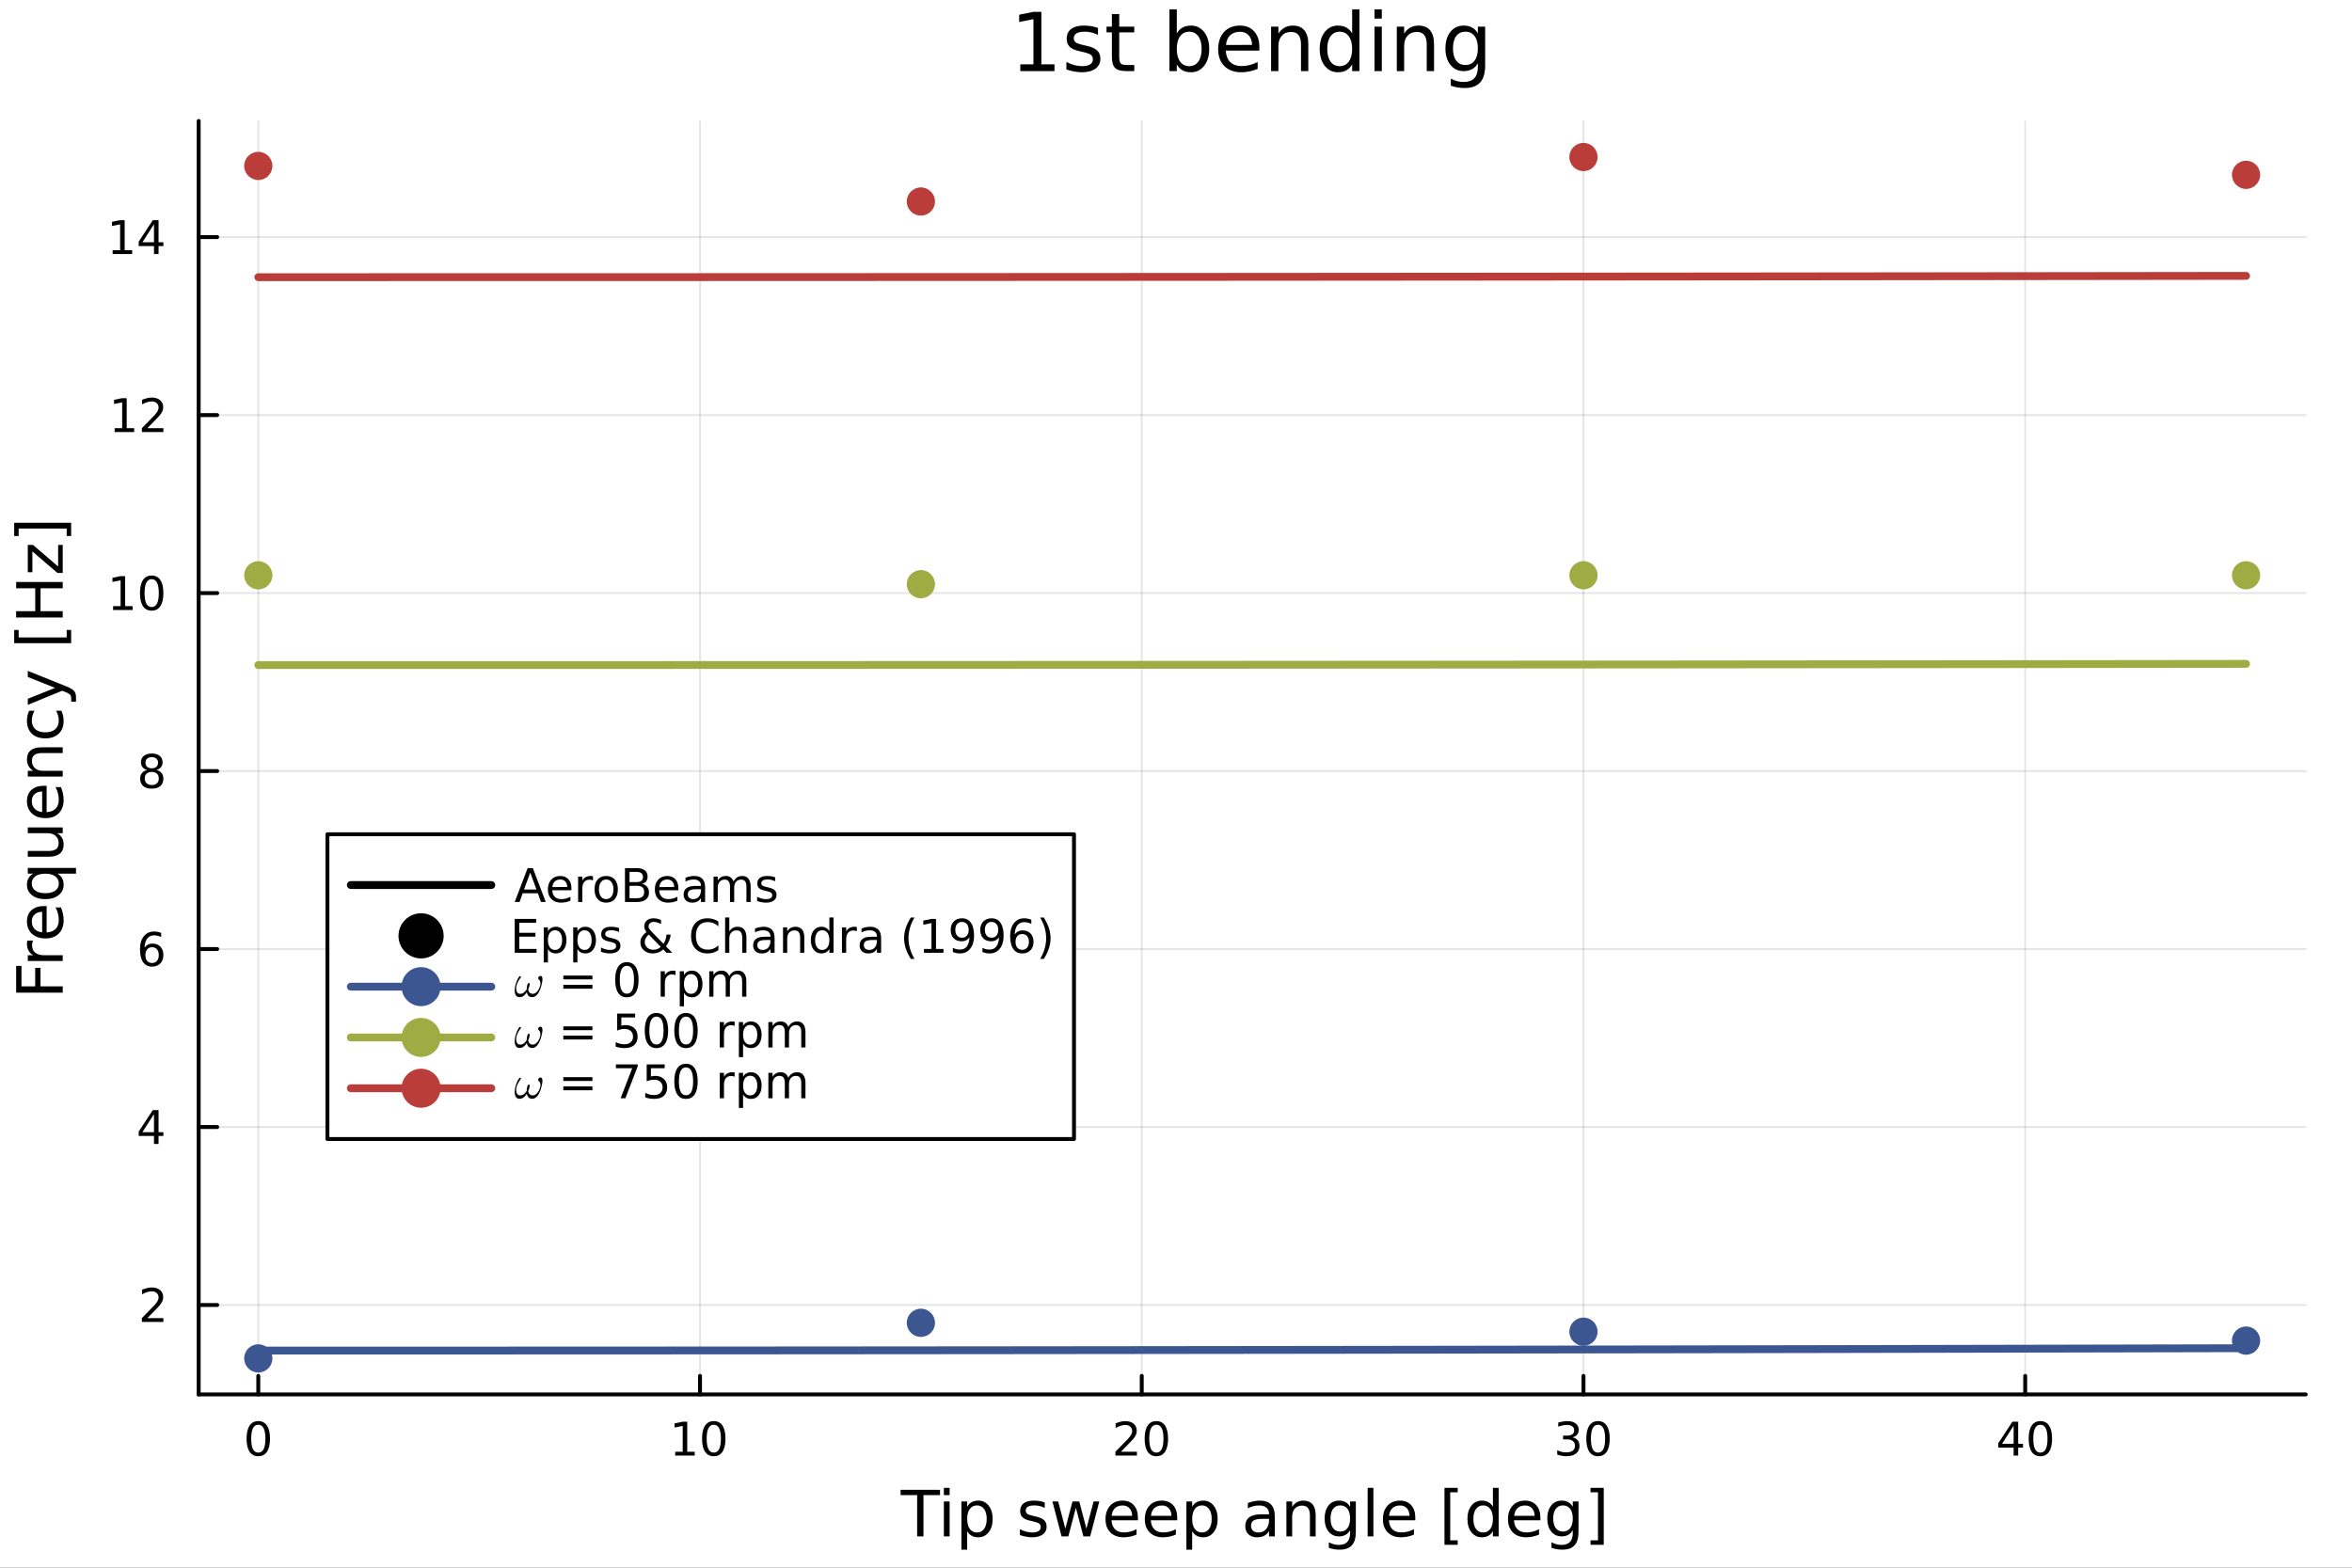 <?xml version="1.0" encoding="utf-8"?>
<svg xmlns="http://www.w3.org/2000/svg" xmlns:xlink="http://www.w3.org/1999/xlink" width="600" height="400" viewBox="0 0 2400 1600">
<rect x="0" y="0" width="2400" height="1600" fill="#333333" stroke="none"/>
<defs>
  <clipPath id="clip130">
    <rect x="0" y="0" width="2400" height="1600"/>
  </clipPath>
</defs>
<path clip-path="url(#clip130)" d="M0 1600 L2400 1600 L2400 0 L0 0  Z" fill="#ffffff" fill-rule="evenodd" fill-opacity="1"/>
<defs>
  <clipPath id="clip131">
    <rect x="480" y="0" width="1681" height="1600"/>
  </clipPath>
</defs>
<path clip-path="url(#clip130)" d="M202.714 1423.18 L2352.76 1423.18 L2352.76 123.472 L202.714 123.472  Z" fill="#ffffff" fill-rule="evenodd" fill-opacity="1"/>
<defs>
  <clipPath id="clip132">
    <rect x="202" y="123" width="2151" height="1301"/>
  </clipPath>
</defs>
<polyline clip-path="url(#clip132)" style="stroke:#000000; stroke-linecap:round; stroke-linejoin:round; stroke-width:2; stroke-opacity:0.1; fill:none" points="263.564,1423.18 263.564,123.472 "/>
<polyline clip-path="url(#clip132)" style="stroke:#000000; stroke-linecap:round; stroke-linejoin:round; stroke-width:2; stroke-opacity:0.1; fill:none" points="714.306,1423.18 714.306,123.472 "/>
<polyline clip-path="url(#clip132)" style="stroke:#000000; stroke-linecap:round; stroke-linejoin:round; stroke-width:2; stroke-opacity:0.1; fill:none" points="1165.05,1423.18 1165.05,123.472 "/>
<polyline clip-path="url(#clip132)" style="stroke:#000000; stroke-linecap:round; stroke-linejoin:round; stroke-width:2; stroke-opacity:0.1; fill:none" points="1615.79,1423.18 1615.79,123.472 "/>
<polyline clip-path="url(#clip132)" style="stroke:#000000; stroke-linecap:round; stroke-linejoin:round; stroke-width:2; stroke-opacity:0.1; fill:none" points="2066.53,1423.18 2066.53,123.472 "/>
<polyline clip-path="url(#clip132)" style="stroke:#000000; stroke-linecap:round; stroke-linejoin:round; stroke-width:2; stroke-opacity:0.1; fill:none" points="202.714,1331.9 2352.76,1331.9 "/>
<polyline clip-path="url(#clip132)" style="stroke:#000000; stroke-linecap:round; stroke-linejoin:round; stroke-width:2; stroke-opacity:0.1; fill:none" points="202.714,1150.25 2352.76,1150.25 "/>
<polyline clip-path="url(#clip132)" style="stroke:#000000; stroke-linecap:round; stroke-linejoin:round; stroke-width:2; stroke-opacity:0.1; fill:none" points="202.714,968.6 2352.76,968.6 "/>
<polyline clip-path="url(#clip132)" style="stroke:#000000; stroke-linecap:round; stroke-linejoin:round; stroke-width:2; stroke-opacity:0.1; fill:none" points="202.714,786.95 2352.76,786.95 "/>
<polyline clip-path="url(#clip132)" style="stroke:#000000; stroke-linecap:round; stroke-linejoin:round; stroke-width:2; stroke-opacity:0.1; fill:none" points="202.714,605.299 2352.76,605.299 "/>
<polyline clip-path="url(#clip132)" style="stroke:#000000; stroke-linecap:round; stroke-linejoin:round; stroke-width:2; stroke-opacity:0.1; fill:none" points="202.714,423.649 2352.76,423.649 "/>
<polyline clip-path="url(#clip132)" style="stroke:#000000; stroke-linecap:round; stroke-linejoin:round; stroke-width:2; stroke-opacity:0.1; fill:none" points="202.714,241.999 2352.76,241.999 "/>
<polyline clip-path="url(#clip130)" style="stroke:#000000; stroke-linecap:round; stroke-linejoin:round; stroke-width:4; stroke-opacity:1; fill:none" points="202.714,1423.18 2352.76,1423.18 "/>
<polyline clip-path="url(#clip130)" style="stroke:#000000; stroke-linecap:round; stroke-linejoin:round; stroke-width:4; stroke-opacity:1; fill:none" points="263.564,1423.18 263.564,1404.28 "/>
<polyline clip-path="url(#clip130)" style="stroke:#000000; stroke-linecap:round; stroke-linejoin:round; stroke-width:4; stroke-opacity:1; fill:none" points="714.306,1423.18 714.306,1404.28 "/>
<polyline clip-path="url(#clip130)" style="stroke:#000000; stroke-linecap:round; stroke-linejoin:round; stroke-width:4; stroke-opacity:1; fill:none" points="1165.05,1423.18 1165.05,1404.28 "/>
<polyline clip-path="url(#clip130)" style="stroke:#000000; stroke-linecap:round; stroke-linejoin:round; stroke-width:4; stroke-opacity:1; fill:none" points="1615.79,1423.18 1615.79,1404.28 "/>
<polyline clip-path="url(#clip130)" style="stroke:#000000; stroke-linecap:round; stroke-linejoin:round; stroke-width:4; stroke-opacity:1; fill:none" points="2066.53,1423.18 2066.53,1404.28 "/>
<path clip-path="url(#clip130)" d="M263.564 1454.1 Q259.953 1454.1 258.124 1457.66 Q256.319 1461.2 256.319 1468.33 Q256.319 1475.44 258.124 1479.01 Q259.953 1482.55 263.564 1482.55 Q267.198 1482.55 269.004 1479.01 Q270.832 1475.44 270.832 1468.33 Q270.832 1461.2 269.004 1457.66 Q267.198 1454.1 263.564 1454.1 M263.564 1450.39 Q269.374 1450.39 272.43 1455 Q275.508 1459.58 275.508 1468.33 Q275.508 1477.06 272.43 1481.67 Q269.374 1486.25 263.564 1486.25 Q257.754 1486.25 254.675 1481.67 Q251.619 1477.06 251.619 1468.33 Q251.619 1459.58 254.675 1455 Q257.754 1450.39 263.564 1450.39 Z" fill="#000000" fill-rule="nonzero" fill-opacity="1" /><path clip-path="url(#clip130)" d="M688.994 1481.64 L696.633 1481.64 L696.633 1455.28 L688.323 1456.95 L688.323 1452.69 L696.587 1451.02 L701.263 1451.02 L701.263 1481.64 L708.901 1481.64 L708.901 1485.58 L688.994 1485.58 L688.994 1481.64 Z" fill="#000000" fill-rule="nonzero" fill-opacity="1" /><path clip-path="url(#clip130)" d="M728.346 1454.1 Q724.735 1454.1 722.906 1457.66 Q721.1 1461.2 721.1 1468.33 Q721.1 1475.44 722.906 1479.01 Q724.735 1482.55 728.346 1482.55 Q731.98 1482.55 733.786 1479.01 Q735.614 1475.44 735.614 1468.33 Q735.614 1461.2 733.786 1457.66 Q731.98 1454.1 728.346 1454.1 M728.346 1450.39 Q734.156 1450.39 737.211 1455 Q740.29 1459.58 740.29 1468.33 Q740.29 1477.06 737.211 1481.67 Q734.156 1486.25 728.346 1486.25 Q722.536 1486.25 719.457 1481.67 Q716.401 1477.06 716.401 1468.33 Q716.401 1459.58 719.457 1455 Q722.536 1450.39 728.346 1450.39 Z" fill="#000000" fill-rule="nonzero" fill-opacity="1" /><path clip-path="url(#clip130)" d="M1143.82 1481.64 L1160.14 1481.64 L1160.14 1485.58 L1138.2 1485.58 L1138.2 1481.64 Q1140.86 1478.89 1145.44 1474.26 Q1150.05 1469.61 1151.23 1468.27 Q1153.48 1465.74 1154.35 1464.01 Q1155.26 1462.25 1155.26 1460.56 Q1155.26 1457.8 1153.31 1456.07 Q1151.39 1454.33 1148.29 1454.33 Q1146.09 1454.33 1143.64 1455.09 Q1141.21 1455.86 1138.43 1457.41 L1138.43 1452.69 Q1141.25 1451.55 1143.71 1450.97 Q1146.16 1450.39 1148.2 1450.39 Q1153.57 1450.39 1156.76 1453.08 Q1159.96 1455.77 1159.96 1460.26 Q1159.96 1462.39 1159.15 1464.31 Q1158.36 1466.2 1156.25 1468.8 Q1155.67 1469.47 1152.57 1472.69 Q1149.47 1475.88 1143.82 1481.64 Z" fill="#000000" fill-rule="nonzero" fill-opacity="1" /><path clip-path="url(#clip130)" d="M1179.96 1454.1 Q1176.35 1454.1 1174.52 1457.66 Q1172.71 1461.2 1172.71 1468.33 Q1172.71 1475.44 1174.52 1479.01 Q1176.35 1482.55 1179.96 1482.55 Q1183.59 1482.55 1185.4 1479.01 Q1187.22 1475.44 1187.22 1468.33 Q1187.22 1461.2 1185.4 1457.66 Q1183.59 1454.1 1179.96 1454.1 M1179.96 1450.39 Q1185.77 1450.39 1188.82 1455 Q1191.9 1459.58 1191.9 1468.33 Q1191.9 1477.06 1188.82 1481.67 Q1185.77 1486.25 1179.96 1486.25 Q1174.15 1486.25 1171.07 1481.67 Q1168.01 1477.06 1168.01 1468.33 Q1168.01 1459.58 1171.07 1455 Q1174.15 1450.39 1179.96 1450.39 Z" fill="#000000" fill-rule="nonzero" fill-opacity="1" /><path clip-path="url(#clip130)" d="M1604.63 1466.95 Q1607.99 1467.66 1609.87 1469.93 Q1611.76 1472.2 1611.76 1475.53 Q1611.76 1480.65 1608.25 1483.45 Q1604.73 1486.25 1598.25 1486.25 Q1596.07 1486.25 1593.75 1485.81 Q1591.46 1485.39 1589.01 1484.54 L1589.01 1480.02 Q1590.95 1481.16 1593.27 1481.74 Q1595.58 1482.32 1598.11 1482.32 Q1602.5 1482.32 1604.8 1480.58 Q1607.11 1478.84 1607.11 1475.53 Q1607.11 1472.48 1604.96 1470.77 Q1602.83 1469.03 1599.01 1469.03 L1594.98 1469.03 L1594.98 1465.19 L1599.19 1465.19 Q1602.64 1465.19 1604.47 1463.82 Q1606.3 1462.43 1606.3 1459.84 Q1606.3 1457.18 1604.4 1455.77 Q1602.53 1454.33 1599.01 1454.33 Q1597.09 1454.33 1594.89 1454.75 Q1592.69 1455.16 1590.05 1456.04 L1590.05 1451.88 Q1592.71 1451.14 1595.03 1450.77 Q1597.37 1450.39 1599.43 1450.39 Q1604.75 1450.39 1607.85 1452.83 Q1610.95 1455.23 1610.95 1459.35 Q1610.95 1462.22 1609.31 1464.21 Q1607.67 1466.18 1604.63 1466.95 Z" fill="#000000" fill-rule="nonzero" fill-opacity="1" /><path clip-path="url(#clip130)" d="M1630.63 1454.1 Q1627.02 1454.1 1625.19 1457.66 Q1623.38 1461.2 1623.38 1468.33 Q1623.38 1475.44 1625.19 1479.01 Q1627.02 1482.55 1630.63 1482.55 Q1634.26 1482.55 1636.07 1479.01 Q1637.9 1475.44 1637.9 1468.33 Q1637.9 1461.2 1636.07 1457.66 Q1634.26 1454.1 1630.63 1454.1 M1630.63 1450.39 Q1636.44 1450.39 1639.5 1455 Q1642.57 1459.58 1642.57 1468.33 Q1642.57 1477.06 1639.5 1481.67 Q1636.44 1486.25 1630.63 1486.25 Q1624.82 1486.25 1621.74 1481.67 Q1618.69 1477.06 1618.69 1468.33 Q1618.69 1459.58 1621.74 1455 Q1624.82 1450.39 1630.63 1450.39 Z" fill="#000000" fill-rule="nonzero" fill-opacity="1" /><path clip-path="url(#clip130)" d="M2054.71 1455.09 L2042.9 1473.54 L2054.71 1473.54 L2054.71 1455.09 M2053.48 1451.02 L2059.36 1451.02 L2059.36 1473.54 L2064.29 1473.54 L2064.29 1477.43 L2059.36 1477.43 L2059.36 1485.58 L2054.71 1485.58 L2054.71 1477.43 L2039.1 1477.43 L2039.1 1472.92 L2053.48 1451.02 Z" fill="#000000" fill-rule="nonzero" fill-opacity="1" /><path clip-path="url(#clip130)" d="M2082.02 1454.1 Q2078.41 1454.1 2076.58 1457.66 Q2074.78 1461.2 2074.78 1468.33 Q2074.78 1475.44 2076.58 1479.01 Q2078.41 1482.55 2082.02 1482.55 Q2085.65 1482.55 2087.46 1479.01 Q2089.29 1475.44 2089.29 1468.33 Q2089.29 1461.2 2087.46 1457.66 Q2085.65 1454.1 2082.02 1454.1 M2082.02 1450.39 Q2087.83 1450.39 2090.89 1455 Q2093.96 1459.58 2093.96 1468.33 Q2093.96 1477.06 2090.89 1481.67 Q2087.83 1486.25 2082.02 1486.25 Q2076.21 1486.25 2073.13 1481.67 Q2070.08 1477.06 2070.08 1468.33 Q2070.08 1459.58 2073.13 1455 Q2076.21 1450.39 2082.02 1450.39 Z" fill="#000000" fill-rule="nonzero" fill-opacity="1" /><path clip-path="url(#clip130)" d="M918.995 1520.52 L959.195 1520.52 L959.195 1525.93 L942.326 1525.93 L942.326 1568.04 L935.864 1568.04 L935.864 1525.93 L918.995 1525.93 L918.995 1520.52 Z" fill="#000000" fill-rule="nonzero" fill-opacity="1" /><path clip-path="url(#clip130)" d="M963.142 1532.4 L968.998 1532.4 L968.998 1568.04 L963.142 1568.04 L963.142 1532.4 M963.142 1518.52 L968.998 1518.52 L968.998 1525.93 L963.142 1525.93 L963.142 1518.52 Z" fill="#000000" fill-rule="nonzero" fill-opacity="1" /><path clip-path="url(#clip130)" d="M986.917 1562.7 L986.917 1581.6 L981.029 1581.6 L981.029 1532.4 L986.917 1532.4 L986.917 1537.81 Q988.763 1534.62 991.564 1533.1 Q994.397 1531.54 998.312 1531.54 Q1004.81 1531.54 1008.85 1536.69 Q1012.92 1541.85 1012.92 1550.25 Q1012.92 1558.65 1008.85 1563.81 Q1004.81 1568.97 998.312 1568.97 Q994.397 1568.97 991.564 1567.44 Q988.763 1565.88 986.917 1562.7 M1006.84 1550.25 Q1006.84 1543.79 1004.17 1540.13 Q1001.53 1536.44 996.88 1536.44 Q992.233 1536.44 989.559 1540.13 Q986.917 1543.79 986.917 1550.25 Q986.917 1556.71 989.559 1560.4 Q992.233 1564.07 996.88 1564.07 Q1001.53 1564.07 1004.17 1560.4 Q1006.84 1556.71 1006.84 1550.25 Z" fill="#000000" fill-rule="nonzero" fill-opacity="1" /><path clip-path="url(#clip130)" d="M1066.07 1533.45 L1066.07 1538.98 Q1063.59 1537.71 1060.92 1537.07 Q1058.25 1536.44 1055.38 1536.44 Q1051.02 1536.44 1048.82 1537.77 Q1046.66 1539.11 1046.66 1541.79 Q1046.66 1543.82 1048.22 1545 Q1049.78 1546.15 1054.49 1547.2 L1056.49 1547.64 Q1062.73 1548.98 1065.34 1551.43 Q1067.98 1553.85 1067.98 1558.21 Q1067.98 1563.17 1064.04 1566.07 Q1060.12 1568.97 1053.25 1568.97 Q1050.38 1568.97 1047.26 1568.39 Q1044.18 1567.85 1040.74 1566.74 L1040.74 1560.69 Q1043.99 1562.38 1047.14 1563.24 Q1050.29 1564.07 1053.38 1564.07 Q1057.51 1564.07 1059.74 1562.66 Q1061.97 1561.23 1061.97 1558.65 Q1061.97 1556.27 1060.35 1554.99 Q1058.75 1553.72 1053.31 1552.54 L1051.27 1552.07 Q1045.83 1550.92 1043.41 1548.56 Q1040.99 1546.18 1040.99 1542.04 Q1040.99 1537.01 1044.56 1534.27 Q1048.12 1531.54 1054.68 1531.54 Q1057.93 1531.54 1060.79 1532.01 Q1063.66 1532.49 1066.07 1533.45 Z" fill="#000000" fill-rule="nonzero" fill-opacity="1" /><path clip-path="url(#clip130)" d="M1073.9 1532.4 L1079.76 1532.4 L1087.08 1560.21 L1094.37 1532.4 L1101.28 1532.4 L1108.6 1560.21 L1115.89 1532.4 L1121.74 1532.4 L1112.42 1568.04 L1105.51 1568.04 L1097.84 1538.83 L1090.14 1568.04 L1083.23 1568.04 L1073.9 1532.4 Z" fill="#000000" fill-rule="nonzero" fill-opacity="1" /><path clip-path="url(#clip130)" d="M1161.11 1548.76 L1161.11 1551.62 L1134.19 1551.62 Q1134.57 1557.67 1137.82 1560.85 Q1141.09 1564 1146.92 1564 Q1150.29 1564 1153.44 1563.17 Q1156.63 1562.35 1159.75 1560.69 L1159.75 1566.23 Q1156.6 1567.57 1153.29 1568.27 Q1149.98 1568.97 1146.57 1568.97 Q1138.04 1568.97 1133.04 1564 Q1128.08 1559.04 1128.08 1550.57 Q1128.08 1541.82 1132.79 1536.69 Q1137.53 1531.54 1145.55 1531.54 Q1152.74 1531.54 1156.91 1536.18 Q1161.11 1540.8 1161.11 1548.76 M1155.26 1547.04 Q1155.19 1542.23 1152.55 1539.37 Q1149.94 1536.5 1145.61 1536.5 Q1140.71 1536.5 1137.75 1539.27 Q1134.82 1542.04 1134.38 1547.07 L1155.26 1547.04 Z" fill="#000000" fill-rule="nonzero" fill-opacity="1" /><path clip-path="url(#clip130)" d="M1201.22 1548.76 L1201.22 1551.62 L1174.29 1551.62 Q1174.67 1557.67 1177.92 1560.85 Q1181.2 1564 1187.02 1564 Q1190.4 1564 1193.55 1563.17 Q1196.73 1562.35 1199.85 1560.69 L1199.85 1566.23 Q1196.7 1567.57 1193.39 1568.27 Q1190.08 1568.97 1186.67 1568.97 Q1178.14 1568.97 1173.15 1564 Q1168.18 1559.04 1168.18 1550.57 Q1168.18 1541.82 1172.89 1536.69 Q1177.63 1531.54 1185.65 1531.54 Q1192.85 1531.54 1197.02 1536.18 Q1201.22 1540.8 1201.22 1548.76 M1195.36 1547.04 Q1195.3 1542.23 1192.66 1539.37 Q1190.05 1536.5 1185.72 1536.5 Q1180.82 1536.5 1177.86 1539.27 Q1174.93 1542.04 1174.48 1547.07 L1195.36 1547.04 Z" fill="#000000" fill-rule="nonzero" fill-opacity="1" /><path clip-path="url(#clip130)" d="M1216.5 1562.7 L1216.5 1581.6 L1210.61 1581.6 L1210.61 1532.4 L1216.5 1532.4 L1216.5 1537.81 Q1218.34 1534.62 1221.14 1533.1 Q1223.98 1531.54 1227.89 1531.54 Q1234.38 1531.54 1238.43 1536.69 Q1242.5 1541.85 1242.5 1550.25 Q1242.5 1558.65 1238.43 1563.81 Q1234.38 1568.97 1227.89 1568.97 Q1223.98 1568.97 1221.14 1567.44 Q1218.34 1565.88 1216.5 1562.7 M1236.42 1550.25 Q1236.42 1543.79 1233.75 1540.13 Q1231.11 1536.44 1226.46 1536.44 Q1221.81 1536.44 1219.14 1540.13 Q1216.5 1543.79 1216.5 1550.25 Q1216.5 1556.71 1219.14 1560.4 Q1221.81 1564.07 1226.46 1564.07 Q1231.11 1564.07 1233.75 1560.4 Q1236.42 1556.71 1236.42 1550.25 Z" fill="#000000" fill-rule="nonzero" fill-opacity="1" /><path clip-path="url(#clip130)" d="M1289.13 1550.12 Q1282.03 1550.12 1279.29 1551.75 Q1276.56 1553.37 1276.56 1557.29 Q1276.56 1560.4 1278.59 1562.25 Q1280.66 1564.07 1284.2 1564.07 Q1289.07 1564.07 1291.99 1560.63 Q1294.95 1557.16 1294.95 1551.43 L1294.95 1550.12 L1289.13 1550.12 M1300.81 1547.71 L1300.81 1568.04 L1294.95 1568.04 L1294.95 1562.63 Q1292.95 1565.88 1289.96 1567.44 Q1286.97 1568.97 1282.64 1568.97 Q1277.16 1568.97 1273.92 1565.91 Q1270.7 1562.82 1270.7 1557.67 Q1270.7 1551.65 1274.71 1548.6 Q1278.75 1545.54 1286.74 1545.54 L1294.95 1545.54 L1294.95 1544.97 Q1294.95 1540.93 1292.28 1538.73 Q1289.64 1536.5 1284.83 1536.5 Q1281.78 1536.5 1278.88 1537.23 Q1275.98 1537.97 1273.31 1539.43 L1273.31 1534.02 Q1276.53 1532.78 1279.55 1532.17 Q1282.57 1531.54 1285.44 1531.54 Q1293.17 1531.54 1296.99 1535.55 Q1300.81 1539.56 1300.81 1547.71 Z" fill="#000000" fill-rule="nonzero" fill-opacity="1" /><path clip-path="url(#clip130)" d="M1342.51 1546.53 L1342.51 1568.04 L1336.65 1568.04 L1336.65 1546.72 Q1336.65 1541.66 1334.68 1539.14 Q1332.7 1536.63 1328.76 1536.63 Q1324.01 1536.63 1321.28 1539.65 Q1318.54 1542.68 1318.54 1547.9 L1318.54 1568.04 L1312.65 1568.04 L1312.65 1532.4 L1318.54 1532.4 L1318.54 1537.93 Q1320.64 1534.72 1323.47 1533.13 Q1326.34 1531.54 1330.06 1531.54 Q1336.2 1531.54 1339.35 1535.36 Q1342.51 1539.14 1342.51 1546.53 Z" fill="#000000" fill-rule="nonzero" fill-opacity="1" /><path clip-path="url(#clip130)" d="M1377.64 1549.81 Q1377.64 1543.44 1375 1539.94 Q1372.39 1536.44 1367.65 1536.44 Q1362.94 1536.44 1360.3 1539.94 Q1357.69 1543.44 1357.69 1549.81 Q1357.69 1556.14 1360.3 1559.64 Q1362.94 1563.14 1367.65 1563.14 Q1372.39 1563.14 1375 1559.64 Q1377.64 1556.14 1377.64 1549.81 M1383.5 1563.62 Q1383.5 1572.72 1379.46 1577.15 Q1375.42 1581.6 1367.08 1581.6 Q1363.99 1581.6 1361.25 1581.13 Q1358.52 1580.68 1355.94 1579.72 L1355.94 1574.03 Q1358.52 1575.43 1361.03 1576.1 Q1363.54 1576.76 1366.15 1576.76 Q1371.92 1576.76 1374.78 1573.74 Q1377.64 1570.75 1377.64 1564.67 L1377.64 1561.77 Q1375.83 1564.92 1373 1566.48 Q1370.16 1568.04 1366.22 1568.04 Q1359.66 1568.04 1355.65 1563.05 Q1351.64 1558.05 1351.64 1549.81 Q1351.64 1541.53 1355.65 1536.53 Q1359.66 1531.54 1366.22 1531.54 Q1370.16 1531.54 1373 1533.1 Q1375.83 1534.66 1377.64 1537.81 L1377.64 1532.4 L1383.5 1532.4 L1383.5 1563.62 Z" fill="#000000" fill-rule="nonzero" fill-opacity="1" /><path clip-path="url(#clip130)" d="M1395.56 1518.52 L1401.42 1518.52 L1401.42 1568.04 L1395.56 1568.04 L1395.56 1518.52 Z" fill="#000000" fill-rule="nonzero" fill-opacity="1" /><path clip-path="url(#clip130)" d="M1444.17 1548.76 L1444.17 1551.62 L1417.24 1551.62 Q1417.62 1557.67 1420.87 1560.85 Q1424.15 1564 1429.97 1564 Q1433.34 1564 1436.5 1563.17 Q1439.68 1562.35 1442.8 1560.69 L1442.8 1566.23 Q1439.65 1567.57 1436.34 1568.27 Q1433.03 1568.97 1429.62 1568.97 Q1421.09 1568.97 1416.09 1564 Q1411.13 1559.04 1411.13 1550.57 Q1411.13 1541.82 1415.84 1536.69 Q1420.58 1531.54 1428.6 1531.54 Q1435.8 1531.54 1439.96 1536.18 Q1444.17 1540.8 1444.17 1548.76 M1438.31 1547.04 Q1438.25 1542.23 1435.6 1539.37 Q1432.99 1536.5 1428.67 1536.5 Q1423.76 1536.5 1420.8 1539.27 Q1417.88 1542.04 1417.43 1547.07 L1438.31 1547.04 Z" fill="#000000" fill-rule="nonzero" fill-opacity="1" /><path clip-path="url(#clip130)" d="M1473.96 1518.52 L1487.45 1518.52 L1487.45 1523.07 L1479.81 1523.07 L1479.81 1572.09 L1487.45 1572.09 L1487.45 1576.64 L1473.96 1576.64 L1473.96 1518.52 Z" fill="#000000" fill-rule="nonzero" fill-opacity="1" /><path clip-path="url(#clip130)" d="M1523.39 1537.81 L1523.39 1518.52 L1529.24 1518.52 L1529.24 1568.04 L1523.39 1568.04 L1523.39 1562.7 Q1521.54 1565.88 1518.71 1567.44 Q1515.91 1568.97 1511.96 1568.97 Q1505.5 1568.97 1501.43 1563.81 Q1497.38 1558.65 1497.38 1550.25 Q1497.38 1541.85 1501.43 1536.69 Q1505.5 1531.54 1511.96 1531.54 Q1515.91 1531.54 1518.71 1533.1 Q1521.54 1534.62 1523.39 1537.81 M1503.43 1550.25 Q1503.43 1556.71 1506.07 1560.4 Q1508.75 1564.07 1513.39 1564.07 Q1518.04 1564.07 1520.71 1560.4 Q1523.39 1556.71 1523.39 1550.25 Q1523.39 1543.79 1520.71 1540.13 Q1518.04 1536.44 1513.39 1536.44 Q1508.75 1536.44 1506.07 1540.13 Q1503.43 1543.79 1503.43 1550.25 Z" fill="#000000" fill-rule="nonzero" fill-opacity="1" /><path clip-path="url(#clip130)" d="M1571.8 1548.76 L1571.8 1551.62 L1544.87 1551.62 Q1545.25 1557.67 1548.5 1560.85 Q1551.78 1564 1557.6 1564 Q1560.98 1564 1564.13 1563.17 Q1567.31 1562.35 1570.43 1560.69 L1570.43 1566.23 Q1567.28 1567.57 1563.97 1568.27 Q1560.66 1568.97 1557.25 1568.97 Q1548.72 1568.97 1543.73 1564 Q1538.76 1559.04 1538.76 1550.57 Q1538.76 1541.82 1543.47 1536.69 Q1548.21 1531.54 1556.23 1531.54 Q1563.43 1531.54 1567.6 1536.18 Q1571.8 1540.8 1571.8 1548.76 M1565.94 1547.04 Q1565.88 1542.23 1563.24 1539.37 Q1560.63 1536.5 1556.3 1536.5 Q1551.4 1536.5 1548.44 1539.27 Q1545.51 1542.04 1545.06 1547.07 L1565.94 1547.04 Z" fill="#000000" fill-rule="nonzero" fill-opacity="1" /><path clip-path="url(#clip130)" d="M1604.87 1549.81 Q1604.87 1543.44 1602.23 1539.94 Q1599.62 1536.44 1594.87 1536.44 Q1590.16 1536.44 1587.52 1539.94 Q1584.91 1543.44 1584.91 1549.81 Q1584.91 1556.14 1587.52 1559.64 Q1590.16 1563.14 1594.87 1563.14 Q1599.62 1563.14 1602.23 1559.64 Q1604.87 1556.14 1604.87 1549.81 M1610.72 1563.62 Q1610.72 1572.72 1606.68 1577.15 Q1602.64 1581.6 1594.3 1581.6 Q1591.21 1581.6 1588.48 1581.13 Q1585.74 1580.68 1583.16 1579.72 L1583.16 1574.03 Q1585.74 1575.43 1588.25 1576.1 Q1590.77 1576.76 1593.38 1576.76 Q1599.14 1576.76 1602 1573.74 Q1604.87 1570.75 1604.87 1564.67 L1604.87 1561.77 Q1603.05 1564.92 1600.22 1566.48 Q1597.39 1568.04 1593.44 1568.04 Q1586.89 1568.04 1582.87 1563.05 Q1578.86 1558.05 1578.86 1549.81 Q1578.86 1541.53 1582.87 1536.53 Q1586.89 1531.54 1593.44 1531.54 Q1597.39 1531.54 1600.22 1533.1 Q1603.05 1534.66 1604.87 1537.81 L1604.87 1532.4 L1610.72 1532.4 L1610.72 1563.62 Z" fill="#000000" fill-rule="nonzero" fill-opacity="1" /><path clip-path="url(#clip130)" d="M1636.47 1518.52 L1636.47 1576.64 L1622.98 1576.64 L1622.98 1572.09 L1630.59 1572.09 L1630.59 1523.07 L1622.98 1523.07 L1622.98 1518.52 L1636.47 1518.52 Z" fill="#000000" fill-rule="nonzero" fill-opacity="1" /><polyline clip-path="url(#clip130)" style="stroke:#000000; stroke-linecap:round; stroke-linejoin:round; stroke-width:4; stroke-opacity:1; fill:none" points="202.714,1423.18 202.714,123.472 "/>
<polyline clip-path="url(#clip130)" style="stroke:#000000; stroke-linecap:round; stroke-linejoin:round; stroke-width:4; stroke-opacity:1; fill:none" points="202.714,1331.9 221.611,1331.9 "/>
<polyline clip-path="url(#clip130)" style="stroke:#000000; stroke-linecap:round; stroke-linejoin:round; stroke-width:4; stroke-opacity:1; fill:none" points="202.714,1150.25 221.611,1150.25 "/>
<polyline clip-path="url(#clip130)" style="stroke:#000000; stroke-linecap:round; stroke-linejoin:round; stroke-width:4; stroke-opacity:1; fill:none" points="202.714,968.6 221.611,968.6 "/>
<polyline clip-path="url(#clip130)" style="stroke:#000000; stroke-linecap:round; stroke-linejoin:round; stroke-width:4; stroke-opacity:1; fill:none" points="202.714,786.95 221.611,786.95 "/>
<polyline clip-path="url(#clip130)" style="stroke:#000000; stroke-linecap:round; stroke-linejoin:round; stroke-width:4; stroke-opacity:1; fill:none" points="202.714,605.299 221.611,605.299 "/>
<polyline clip-path="url(#clip130)" style="stroke:#000000; stroke-linecap:round; stroke-linejoin:round; stroke-width:4; stroke-opacity:1; fill:none" points="202.714,423.649 221.611,423.649 "/>
<polyline clip-path="url(#clip130)" style="stroke:#000000; stroke-linecap:round; stroke-linejoin:round; stroke-width:4; stroke-opacity:1; fill:none" points="202.714,241.999 221.611,241.999 "/>
<path clip-path="url(#clip130)" d="M150.394 1345.25 L166.714 1345.25 L166.714 1349.18 L144.769 1349.18 L144.769 1345.25 Q147.431 1342.49 152.015 1337.86 Q156.621 1333.21 157.802 1331.87 Q160.047 1329.34 160.927 1327.61 Q161.829 1325.85 161.829 1324.16 Q161.829 1321.4 159.885 1319.67 Q157.964 1317.93 154.862 1317.93 Q152.663 1317.93 150.209 1318.69 Q147.778 1319.46 145.001 1321.01 L145.001 1316.29 Q147.825 1315.15 150.278 1314.57 Q152.732 1314 154.769 1314 Q160.14 1314 163.334 1316.68 Q166.528 1319.37 166.528 1323.86 Q166.528 1325.99 165.718 1327.91 Q164.931 1329.81 162.825 1332.4 Q162.246 1333.07 159.144 1336.29 Q156.042 1339.48 150.394 1345.25 Z" fill="#000000" fill-rule="nonzero" fill-opacity="1" /><path clip-path="url(#clip130)" d="M157.13 1137.04 L145.325 1155.49 L157.13 1155.49 L157.13 1137.04 M155.903 1132.97 L161.783 1132.97 L161.783 1155.49 L166.714 1155.49 L166.714 1159.38 L161.783 1159.38 L161.783 1167.53 L157.13 1167.53 L157.13 1159.38 L141.529 1159.38 L141.529 1154.87 L155.903 1132.97 Z" fill="#000000" fill-rule="nonzero" fill-opacity="1" /><path clip-path="url(#clip130)" d="M155.186 966.737 Q152.038 966.737 150.186 968.889 Q148.357 971.042 148.357 974.792 Q148.357 978.519 150.186 980.695 Q152.038 982.848 155.186 982.848 Q158.334 982.848 160.163 980.695 Q162.015 978.519 162.015 974.792 Q162.015 971.042 160.163 968.889 Q158.334 966.737 155.186 966.737 M164.468 952.084 L164.468 956.343 Q162.709 955.51 160.903 955.07 Q159.121 954.63 157.362 954.63 Q152.732 954.63 150.278 957.755 Q147.848 960.88 147.501 967.2 Q148.866 965.186 150.927 964.121 Q152.987 963.033 155.464 963.033 Q160.672 963.033 163.681 966.204 Q166.714 969.352 166.714 974.792 Q166.714 980.116 163.565 983.334 Q160.417 986.551 155.186 986.551 Q149.191 986.551 146.019 981.968 Q142.848 977.362 142.848 968.635 Q142.848 960.44 146.737 955.579 Q150.626 950.695 157.177 950.695 Q158.936 950.695 160.718 951.042 Q162.524 951.389 164.468 952.084 Z" fill="#000000" fill-rule="nonzero" fill-opacity="1" /><path clip-path="url(#clip130)" d="M154.862 787.818 Q151.528 787.818 149.607 789.6 Q147.709 791.383 147.709 794.508 Q147.709 797.633 149.607 799.415 Q151.528 801.197 154.862 801.197 Q158.195 801.197 160.116 799.415 Q162.038 797.609 162.038 794.508 Q162.038 791.383 160.116 789.6 Q158.218 787.818 154.862 787.818 M150.186 785.827 Q147.177 785.086 145.487 783.026 Q143.82 780.966 143.82 778.003 Q143.82 773.86 146.76 771.452 Q149.723 769.045 154.862 769.045 Q160.024 769.045 162.964 771.452 Q165.903 773.86 165.903 778.003 Q165.903 780.966 164.214 783.026 Q162.547 785.086 159.561 785.827 Q162.94 786.614 164.815 788.906 Q166.714 791.197 166.714 794.508 Q166.714 799.531 163.635 802.216 Q160.579 804.901 154.862 804.901 Q149.144 804.901 146.066 802.216 Q143.01 799.531 143.01 794.508 Q143.01 791.197 144.908 788.906 Q146.806 786.614 150.186 785.827 M148.473 778.443 Q148.473 781.128 150.14 782.633 Q151.829 784.137 154.862 784.137 Q157.871 784.137 159.561 782.633 Q161.274 781.128 161.274 778.443 Q161.274 775.758 159.561 774.253 Q157.871 772.748 154.862 772.748 Q151.829 772.748 150.14 774.253 Q148.473 775.758 148.473 778.443 Z" fill="#000000" fill-rule="nonzero" fill-opacity="1" /><path clip-path="url(#clip130)" d="M115.418 618.644 L123.056 618.644 L123.056 592.279 L114.746 593.945 L114.746 589.686 L123.01 588.019 L127.686 588.019 L127.686 618.644 L135.325 618.644 L135.325 622.579 L115.418 622.579 L115.418 618.644 Z" fill="#000000" fill-rule="nonzero" fill-opacity="1" /><path clip-path="url(#clip130)" d="M154.769 591.098 Q151.158 591.098 149.329 594.663 Q147.524 598.205 147.524 605.334 Q147.524 612.441 149.329 616.005 Q151.158 619.547 154.769 619.547 Q158.403 619.547 160.209 616.005 Q162.038 612.441 162.038 605.334 Q162.038 598.205 160.209 594.663 Q158.403 591.098 154.769 591.098 M154.769 587.394 Q160.579 587.394 163.635 592.001 Q166.714 596.584 166.714 605.334 Q166.714 614.061 163.635 618.667 Q160.579 623.251 154.769 623.251 Q148.959 623.251 145.88 618.667 Q142.825 614.061 142.825 605.334 Q142.825 596.584 145.88 592.001 Q148.959 587.394 154.769 587.394 Z" fill="#000000" fill-rule="nonzero" fill-opacity="1" /><path clip-path="url(#clip130)" d="M117.015 436.994 L124.654 436.994 L124.654 410.628 L116.343 412.295 L116.343 408.036 L124.607 406.369 L129.283 406.369 L129.283 436.994 L136.922 436.994 L136.922 440.929 L117.015 440.929 L117.015 436.994 Z" fill="#000000" fill-rule="nonzero" fill-opacity="1" /><path clip-path="url(#clip130)" d="M150.394 436.994 L166.714 436.994 L166.714 440.929 L144.769 440.929 L144.769 436.994 Q147.431 434.239 152.015 429.61 Q156.621 424.957 157.802 423.614 Q160.047 421.091 160.927 419.355 Q161.829 417.596 161.829 415.906 Q161.829 413.152 159.885 411.415 Q157.964 409.679 154.862 409.679 Q152.663 409.679 150.209 410.443 Q147.778 411.207 145.001 412.758 L145.001 408.036 Q147.825 406.902 150.278 406.323 Q152.732 405.744 154.769 405.744 Q160.14 405.744 163.334 408.429 Q166.528 411.115 166.528 415.605 Q166.528 417.735 165.718 419.656 Q164.931 421.554 162.825 424.147 Q162.246 424.818 159.144 428.036 Q156.042 431.23 150.394 436.994 Z" fill="#000000" fill-rule="nonzero" fill-opacity="1" /><path clip-path="url(#clip130)" d="M114.931 255.344 L122.57 255.344 L122.57 228.978 L114.26 230.645 L114.26 226.386 L122.524 224.719 L127.2 224.719 L127.2 255.344 L134.839 255.344 L134.839 259.279 L114.931 259.279 L114.931 255.344 Z" fill="#000000" fill-rule="nonzero" fill-opacity="1" /><path clip-path="url(#clip130)" d="M157.13 228.793 L145.325 247.242 L157.13 247.242 L157.13 228.793 M155.903 224.719 L161.783 224.719 L161.783 247.242 L166.714 247.242 L166.714 251.131 L161.783 251.131 L161.783 259.279 L157.13 259.279 L157.13 251.131 L141.529 251.131 L141.529 246.617 L155.903 224.719 Z" fill="#000000" fill-rule="nonzero" fill-opacity="1" /><path clip-path="url(#clip130)" d="M16.484 1013.11 L16.484 985.797 L21.895 985.797 L21.895 1006.68 L35.9 1006.68 L35.9 987.834 L41.31 987.834 L41.31 1006.68 L64.004 1006.68 L64.004 1013.11 L16.484 1013.11 Z" fill="#000000" fill-rule="nonzero" fill-opacity="1" /><path clip-path="url(#clip130)" d="M33.831 959.953 Q33.258 960.939 33.003 962.117 Q32.717 963.263 32.717 964.663 Q32.717 969.628 35.963 972.302 Q39.178 974.944 45.225 974.944 L64.004 974.944 L64.004 980.832 L28.356 980.832 L28.356 974.944 L33.894 974.944 Q30.648 973.098 29.088 970.138 Q27.497 967.178 27.497 962.944 Q27.497 962.34 27.592 961.608 Q27.656 960.876 27.815 959.984 L33.831 959.953 Z" fill="#000000" fill-rule="nonzero" fill-opacity="1" /><path clip-path="url(#clip130)" d="M44.716 924.75 L47.581 924.75 L47.581 951.677 Q53.628 951.295 56.811 948.049 Q59.962 944.77 59.962 938.946 Q59.962 935.572 59.134 932.421 Q58.307 929.238 56.652 926.119 L62.19 926.119 Q63.527 929.27 64.227 932.58 Q64.927 935.89 64.927 939.296 Q64.927 947.826 59.962 952.823 Q54.997 957.788 46.53 957.788 Q37.777 957.788 32.653 953.078 Q27.497 948.335 27.497 940.314 Q27.497 933.121 32.144 928.952 Q36.759 924.75 44.716 924.75 M42.997 930.607 Q38.191 930.67 35.327 933.312 Q32.462 935.922 32.462 940.251 Q32.462 945.152 35.231 948.112 Q38 951.041 43.029 951.486 L42.997 930.607 Z" fill="#000000" fill-rule="nonzero" fill-opacity="1" /><path clip-path="url(#clip130)" d="M46.212 911.637 Q52.673 911.637 56.365 908.995 Q60.026 906.322 60.026 901.675 Q60.026 897.028 56.365 894.354 Q52.673 891.68 46.212 891.68 Q39.751 891.68 36.09 894.354 Q32.398 897.028 32.398 901.675 Q32.398 906.322 36.09 908.995 Q39.751 911.637 46.212 911.637 M58.657 891.68 Q61.84 893.526 63.399 896.359 Q64.927 899.16 64.927 903.107 Q64.927 909.568 59.771 913.642 Q54.615 917.684 46.212 917.684 Q37.809 917.684 32.653 913.642 Q27.497 909.568 27.497 903.107 Q27.497 899.16 29.056 896.359 Q30.584 893.526 33.767 891.68 L28.356 891.68 L28.356 885.824 L77.563 885.824 L77.563 891.68 L58.657 891.68 Z" fill="#000000" fill-rule="nonzero" fill-opacity="1" /><path clip-path="url(#clip130)" d="M49.936 874.366 L28.356 874.366 L28.356 868.509 L49.713 868.509 Q54.774 868.509 57.32 866.536 Q59.835 864.562 59.835 860.616 Q59.835 855.873 56.811 853.136 Q53.787 850.367 48.567 850.367 L28.356 850.367 L28.356 844.51 L64.004 844.51 L64.004 850.367 L58.53 850.367 Q61.776 852.499 63.368 855.332 Q64.927 858.133 64.927 861.857 Q64.927 868 61.108 871.183 Q57.288 874.366 49.936 874.366 M27.497 859.629 L27.497 859.629 Z" fill="#000000" fill-rule="nonzero" fill-opacity="1" /><path clip-path="url(#clip130)" d="M44.716 801.956 L47.581 801.956 L47.581 828.883 Q53.628 828.501 56.811 825.254 Q59.962 821.976 59.962 816.151 Q59.962 812.777 59.134 809.626 Q58.307 806.444 56.652 803.324 L62.19 803.324 Q63.527 806.475 64.227 809.786 Q64.927 813.096 64.927 816.501 Q64.927 825.031 59.962 830.029 Q54.997 834.994 46.53 834.994 Q37.777 834.994 32.653 830.283 Q27.497 825.541 27.497 817.52 Q27.497 810.327 32.144 806.157 Q36.759 801.956 44.716 801.956 M42.997 807.812 Q38.191 807.876 35.327 810.518 Q32.462 813.128 32.462 817.456 Q32.462 822.358 35.231 825.318 Q38 828.246 43.029 828.692 L42.997 807.812 Z" fill="#000000" fill-rule="nonzero" fill-opacity="1" /><path clip-path="url(#clip130)" d="M42.488 762.711 L64.004 762.711 L64.004 768.568 L42.679 768.568 Q37.618 768.568 35.104 770.541 Q32.589 772.514 32.589 776.461 Q32.589 781.204 35.613 783.941 Q38.637 786.678 43.857 786.678 L64.004 786.678 L64.004 792.566 L28.356 792.566 L28.356 786.678 L33.894 786.678 Q30.68 784.577 29.088 781.745 Q27.497 778.88 27.497 775.156 Q27.497 769.013 31.316 765.862 Q35.104 762.711 42.488 762.711 Z" fill="#000000" fill-rule="nonzero" fill-opacity="1" /><path clip-path="url(#clip130)" d="M29.725 725.376 L35.199 725.376 Q33.831 727.859 33.162 730.373 Q32.462 732.856 32.462 735.402 Q32.462 741.1 36.09 744.251 Q39.687 747.402 46.212 747.402 Q52.737 747.402 56.365 744.251 Q59.962 741.1 59.962 735.402 Q59.962 732.856 59.294 730.373 Q58.593 727.859 57.225 725.376 L62.636 725.376 Q63.781 727.827 64.354 730.469 Q64.927 733.079 64.927 736.039 Q64.927 744.091 59.866 748.834 Q54.806 753.576 46.212 753.576 Q37.491 753.576 32.494 748.802 Q27.497 743.996 27.497 735.657 Q27.497 732.951 28.07 730.373 Q28.611 727.795 29.725 725.376 Z" fill="#000000" fill-rule="nonzero" fill-opacity="1" /><path clip-path="url(#clip130)" d="M67.314 700.359 Q73.68 702.842 75.622 705.197 Q77.563 707.552 77.563 711.499 L77.563 716.178 L72.662 716.178 L72.662 712.74 Q72.662 710.321 71.516 708.985 Q70.37 707.648 66.105 706.025 L63.431 704.974 L28.356 719.393 L28.356 713.186 L56.238 702.046 L28.356 690.906 L28.356 684.699 L67.314 700.359 Z" fill="#000000" fill-rule="nonzero" fill-opacity="1" /><path clip-path="url(#clip130)" d="M14.479 656.436 L14.479 642.94 L19.03 642.94 L19.03 650.579 L68.046 650.579 L68.046 642.94 L72.598 642.94 L72.598 656.436 L14.479 656.436 Z" fill="#000000" fill-rule="nonzero" fill-opacity="1" /><path clip-path="url(#clip130)" d="M16.484 630.209 L16.484 623.78 L35.963 623.78 L35.963 600.417 L16.484 600.417 L16.484 593.988 L64.004 593.988 L64.004 600.417 L41.374 600.417 L41.374 623.78 L64.004 623.78 L64.004 630.209 L16.484 630.209 Z" fill="#000000" fill-rule="nonzero" fill-opacity="1" /><path clip-path="url(#clip130)" d="M28.356 583.994 L28.356 556.176 L33.703 556.176 L59.325 578.201 L59.325 556.176 L64.004 556.176 L64.004 584.79 L58.657 584.79 L33.035 562.764 L33.035 583.994 L28.356 583.994 Z" fill="#000000" fill-rule="nonzero" fill-opacity="1" /><path clip-path="url(#clip130)" d="M14.479 533.546 L72.598 533.546 L72.598 547.041 L68.046 547.041 L68.046 539.434 L19.03 539.434 L19.03 547.041 L14.479 547.041 L14.479 533.546 Z" fill="#000000" fill-rule="nonzero" fill-opacity="1" /><path clip-path="url(#clip130)" d="M1041.16 65.689 L1054.53 65.689 L1054.53 19.55 L1039.99 22.466 L1039.99 15.013 L1054.45 12.096 L1062.63 12.096 L1062.63 65.689 L1076 65.689 L1076 72.576 L1041.16 72.576 L1041.16 65.689 Z" fill="#000000" fill-rule="nonzero" fill-opacity="1" /><path clip-path="url(#clip130)" d="M1120.4 28.543 L1120.4 35.591 Q1117.24 33.971 1113.84 33.161 Q1110.43 32.35 1106.79 32.35 Q1101.24 32.35 1098.44 34.052 Q1095.69 35.753 1095.69 39.156 Q1095.69 41.749 1097.67 43.248 Q1099.66 44.706 1105.65 46.043 L1108.2 46.61 Q1116.14 48.311 1119.47 51.43 Q1122.83 54.509 1122.83 60.059 Q1122.83 66.378 1117.81 70.064 Q1112.82 73.751 1104.07 73.751 Q1100.43 73.751 1096.46 73.022 Q1092.53 72.333 1088.15 70.915 L1088.15 63.218 Q1092.28 65.365 1096.29 66.459 Q1100.31 67.512 1104.23 67.512 Q1109.5 67.512 1112.34 65.73 Q1115.17 63.907 1115.17 60.626 Q1115.17 57.588 1113.11 55.967 Q1111.08 54.347 1104.15 52.848 L1101.56 52.24 Q1094.63 50.782 1091.56 47.785 Q1088.48 44.746 1088.48 39.48 Q1088.48 33.08 1093.01 29.596 Q1097.55 26.112 1105.9 26.112 Q1110.03 26.112 1113.67 26.72 Q1117.32 27.327 1120.4 28.543 Z" fill="#000000" fill-rule="nonzero" fill-opacity="1" /><path clip-path="url(#clip130)" d="M1142.07 14.324 L1142.07 27.206 L1157.42 27.206 L1157.42 32.999 L1142.07 32.999 L1142.07 57.628 Q1142.07 63.178 1143.57 64.758 Q1145.11 66.338 1149.77 66.338 L1157.42 66.338 L1157.42 72.576 L1149.77 72.576 Q1141.14 72.576 1137.86 69.376 Q1134.58 66.135 1134.58 57.628 L1134.58 32.999 L1129.11 32.999 L1129.11 27.206 L1134.58 27.206 L1134.58 14.324 L1142.07 14.324 Z" fill="#000000" fill-rule="nonzero" fill-opacity="1" /><path clip-path="url(#clip130)" d="M1226.17 49.931 Q1226.17 41.708 1222.76 37.05 Q1219.4 32.35 1213.49 32.35 Q1207.57 32.35 1204.17 37.05 Q1200.81 41.708 1200.81 49.931 Q1200.81 58.155 1204.17 62.854 Q1207.57 67.512 1213.49 67.512 Q1219.4 67.512 1222.76 62.854 Q1226.17 58.155 1226.17 49.931 M1200.81 34.092 Q1203.16 30.041 1206.72 28.097 Q1210.33 26.112 1215.31 26.112 Q1223.57 26.112 1228.72 32.675 Q1233.9 39.237 1233.9 49.931 Q1233.9 60.626 1228.72 67.188 Q1223.57 73.751 1215.31 73.751 Q1210.33 73.751 1206.72 71.806 Q1203.16 69.821 1200.81 65.77 L1200.81 72.576 L1193.31 72.576 L1193.31 9.544 L1200.81 9.544 L1200.81 34.092 Z" fill="#000000" fill-rule="nonzero" fill-opacity="1" /><path clip-path="url(#clip130)" d="M1285.07 48.028 L1285.07 51.673 L1250.8 51.673 Q1251.28 59.37 1255.41 63.421 Q1259.59 67.431 1267 67.431 Q1271.29 67.431 1275.3 66.378 Q1279.36 65.325 1283.32 63.218 L1283.32 70.267 Q1279.31 71.968 1275.1 72.86 Q1270.89 73.751 1266.55 73.751 Q1255.7 73.751 1249.34 67.431 Q1243.02 61.112 1243.02 50.337 Q1243.02 39.197 1249.01 32.675 Q1255.05 26.112 1265.26 26.112 Q1274.41 26.112 1279.72 32.026 Q1285.07 37.9 1285.07 48.028 M1277.61 45.84 Q1277.53 39.723 1274.17 36.077 Q1270.85 32.431 1265.34 32.431 Q1259.1 32.431 1255.33 35.956 Q1251.61 39.48 1251.04 45.88 L1277.61 45.84 Z" fill="#000000" fill-rule="nonzero" fill-opacity="1" /><path clip-path="url(#clip130)" d="M1335.01 45.192 L1335.01 72.576 L1327.56 72.576 L1327.56 45.435 Q1327.56 38.994 1325.05 35.794 Q1322.54 32.594 1317.51 32.594 Q1311.48 32.594 1307.99 36.442 Q1304.51 40.29 1304.51 46.934 L1304.51 72.576 L1297.02 72.576 L1297.02 27.206 L1304.51 27.206 L1304.51 34.254 Q1307.18 30.163 1310.79 28.138 Q1314.44 26.112 1319.18 26.112 Q1326.99 26.112 1331 30.973 Q1335.01 35.794 1335.01 45.192 Z" fill="#000000" fill-rule="nonzero" fill-opacity="1" /><path clip-path="url(#clip130)" d="M1379.74 34.092 L1379.74 9.544 L1387.19 9.544 L1387.19 72.576 L1379.74 72.576 L1379.74 65.77 Q1377.39 69.821 1373.78 71.806 Q1370.22 73.751 1365.19 73.751 Q1356.97 73.751 1351.79 67.188 Q1346.64 60.626 1346.64 49.931 Q1346.64 39.237 1351.79 32.675 Q1356.97 26.112 1365.19 26.112 Q1370.22 26.112 1373.78 28.097 Q1377.39 30.041 1379.74 34.092 M1354.34 49.931 Q1354.34 58.155 1357.7 62.854 Q1361.1 67.512 1367.02 67.512 Q1372.93 67.512 1376.33 62.854 Q1379.74 58.155 1379.74 49.931 Q1379.74 41.708 1376.33 37.05 Q1372.93 32.35 1367.02 32.35 Q1361.1 32.35 1357.7 37.05 Q1354.34 41.708 1354.34 49.931 Z" fill="#000000" fill-rule="nonzero" fill-opacity="1" /><path clip-path="url(#clip130)" d="M1402.54 27.206 L1410 27.206 L1410 72.576 L1402.54 72.576 L1402.54 27.206 M1402.54 9.544 L1410 9.544 L1410 18.983 L1402.54 18.983 L1402.54 9.544 Z" fill="#000000" fill-rule="nonzero" fill-opacity="1" /><path clip-path="url(#clip130)" d="M1463.31 45.192 L1463.31 72.576 L1455.85 72.576 L1455.85 45.435 Q1455.85 38.994 1453.34 35.794 Q1450.83 32.594 1445.81 32.594 Q1439.77 32.594 1436.29 36.442 Q1432.8 40.29 1432.8 46.934 L1432.8 72.576 L1425.31 72.576 L1425.31 27.206 L1432.8 27.206 L1432.8 34.254 Q1435.48 30.163 1439.08 28.138 Q1442.73 26.112 1447.47 26.112 Q1455.29 26.112 1459.3 30.973 Q1463.31 35.794 1463.31 45.192 Z" fill="#000000" fill-rule="nonzero" fill-opacity="1" /><path clip-path="url(#clip130)" d="M1508.03 49.364 Q1508.03 41.263 1504.67 36.806 Q1501.34 32.35 1495.31 32.35 Q1489.31 32.35 1485.95 36.806 Q1482.63 41.263 1482.63 49.364 Q1482.63 57.426 1485.95 61.882 Q1489.31 66.338 1495.31 66.338 Q1501.34 66.338 1504.67 61.882 Q1508.03 57.426 1508.03 49.364 M1515.48 66.945 Q1515.48 78.531 1510.34 84.162 Q1505.19 89.833 1494.58 89.833 Q1490.65 89.833 1487.17 89.225 Q1483.68 88.658 1480.4 87.443 L1480.4 80.192 Q1483.68 81.974 1486.88 82.825 Q1490.08 83.675 1493.4 83.675 Q1500.74 83.675 1504.38 79.827 Q1508.03 76.019 1508.03 68.282 L1508.03 64.596 Q1505.72 68.606 1502.11 70.591 Q1498.51 72.576 1493.49 72.576 Q1485.14 72.576 1480.04 66.216 Q1474.93 59.856 1474.93 49.364 Q1474.93 38.832 1480.04 32.472 Q1485.14 26.112 1493.49 26.112 Q1498.51 26.112 1502.11 28.097 Q1505.72 30.082 1508.03 34.092 L1508.03 27.206 L1515.48 27.206 L1515.48 66.945 Z" fill="#000000" fill-rule="nonzero" fill-opacity="1" /><polyline clip-path="url(#clip132)" style="stroke:#3c5692; stroke-linecap:round; stroke-linejoin:round; stroke-width:8; stroke-opacity:1; fill:none" points="263.564,1378.41 376.249,1378.4 488.935,1378.38 601.621,1378.34 714.306,1378.29 826.992,1378.22 939.678,1378.13 1052.36,1378.03 1165.05,1377.91 1277.73,1377.78 1390.42,1377.64 1503.11,1377.48 1615.79,1377.3 1728.48,1377.12 1841.16,1376.92 1953.85,1376.7 2066.53,1376.47 2179.22,1376.23 2291.91,1375.98 "/>
<circle clip-path="url(#clip132)" cx="263.564" cy="1386.4" r="14.4" fill="#3c5692" fill-rule="evenodd" fill-opacity="1" stroke="none"/>
<circle clip-path="url(#clip132)" cx="939.678" cy="1350.07" r="14.4" fill="#3c5692" fill-rule="evenodd" fill-opacity="1" stroke="none"/>
<circle clip-path="url(#clip132)" cx="1615.79" cy="1359.15" r="14.4" fill="#3c5692" fill-rule="evenodd" fill-opacity="1" stroke="none"/>
<circle clip-path="url(#clip132)" cx="2291.91" cy="1368.23" r="14.4" fill="#3c5692" fill-rule="evenodd" fill-opacity="1" stroke="none"/>
<polyline clip-path="url(#clip132)" style="stroke:#9fab43; stroke-linecap:round; stroke-linejoin:round; stroke-width:8; stroke-opacity:1; fill:none" points="263.564,678.775 376.249,678.771 488.935,678.759 601.621,678.74 714.306,678.713 826.992,678.678 939.678,678.635 1052.36,678.585 1165.05,678.527 1277.73,678.461 1390.42,678.388 1503.11,678.308 1615.79,678.221 1728.48,678.126 1841.16,678.024 1953.85,677.916 2066.53,677.8 2179.22,677.678 2291.91,677.55 "/>
<circle clip-path="url(#clip132)" cx="263.564" cy="587.134" r="14.4" fill="#9fab43" fill-rule="evenodd" fill-opacity="1" stroke="none"/>
<circle clip-path="url(#clip132)" cx="939.678" cy="596.217" r="14.4" fill="#9fab43" fill-rule="evenodd" fill-opacity="1" stroke="none"/>
<circle clip-path="url(#clip132)" cx="1615.79" cy="587.134" r="14.4" fill="#9fab43" fill-rule="evenodd" fill-opacity="1" stroke="none"/>
<circle clip-path="url(#clip132)" cx="2291.91" cy="587.134" r="14.4" fill="#9fab43" fill-rule="evenodd" fill-opacity="1" stroke="none"/>
<polyline clip-path="url(#clip132)" style="stroke:#ba3d3a; stroke-linecap:round; stroke-linejoin:round; stroke-width:8; stroke-opacity:1; fill:none" points="263.564,282.885 376.249,282.881 488.935,282.868 601.621,282.847 714.306,282.817 826.992,282.779 939.678,282.732 1052.36,282.677 1165.05,282.614 1277.73,282.543 1390.42,282.463 1503.11,282.375 1615.79,282.279 1728.48,282.175 1841.16,282.063 1953.85,281.943 2066.53,281.816 2179.22,281.681 2291.91,281.539 "/>
<circle clip-path="url(#clip132)" cx="263.564" cy="169.339" r="14.4" fill="#ba3d3a" fill-rule="evenodd" fill-opacity="1" stroke="none"/>
<circle clip-path="url(#clip132)" cx="939.678" cy="205.669" r="14.4" fill="#ba3d3a" fill-rule="evenodd" fill-opacity="1" stroke="none"/>
<circle clip-path="url(#clip132)" cx="1615.79" cy="160.256" r="14.4" fill="#ba3d3a" fill-rule="evenodd" fill-opacity="1" stroke="none"/>
<circle clip-path="url(#clip132)" cx="2291.91" cy="178.421" r="14.4" fill="#ba3d3a" fill-rule="evenodd" fill-opacity="1" stroke="none"/>
<path clip-path="url(#clip130)" d="M334.105 1162.5 L1095.91 1162.5 L1095.91 851.457 L334.105 851.457  Z" fill="#ffffff" fill-rule="evenodd" fill-opacity="1"/>
<polyline clip-path="url(#clip130)" style="stroke:#000000; stroke-linecap:round; stroke-linejoin:round; stroke-width:4; stroke-opacity:1; fill:none" points="334.105,1162.5 1095.91,1162.5 1095.91,851.457 334.105,851.457 334.105,1162.5 "/>
<polyline clip-path="url(#clip130)" style="stroke:#000000; stroke-linecap:round; stroke-linejoin:round; stroke-width:8; stroke-opacity:1; fill:none" points="357.994,903.297 501.331,903.297 "/>
<path clip-path="url(#clip130)" d="M541.053 890.623 L534.711 907.822 L547.419 907.822 L541.053 890.623 M538.414 886.017 L543.715 886.017 L556.886 920.577 L552.025 920.577 L548.877 911.711 L533.299 911.711 L530.15 920.577 L525.22 920.577 L538.414 886.017 Z" fill="#000000" fill-rule="nonzero" fill-opacity="1" /><path clip-path="url(#clip130)" d="M583.09 906.549 L583.09 908.632 L563.507 908.632 Q563.785 913.031 566.146 915.345 Q568.53 917.637 572.766 917.637 Q575.22 917.637 577.511 917.035 Q579.826 916.433 582.095 915.23 L582.095 919.257 Q579.803 920.23 577.396 920.739 Q574.988 921.248 572.511 921.248 Q566.308 921.248 562.673 917.637 Q559.062 914.026 559.062 907.868 Q559.062 901.503 562.488 897.776 Q565.937 894.026 571.771 894.026 Q577.002 894.026 580.034 897.406 Q583.09 900.762 583.09 906.549 M578.831 905.299 Q578.784 901.804 576.863 899.72 Q574.965 897.637 571.817 897.637 Q568.252 897.637 566.099 899.651 Q563.97 901.665 563.646 905.322 L578.831 905.299 Z" fill="#000000" fill-rule="nonzero" fill-opacity="1" /><path clip-path="url(#clip130)" d="M605.104 898.632 Q604.386 898.216 603.53 898.031 Q602.696 897.822 601.678 897.822 Q598.067 897.822 596.122 900.183 Q594.201 902.521 594.201 906.919 L594.201 920.577 L589.919 920.577 L589.919 894.651 L594.201 894.651 L594.201 898.679 Q595.544 896.318 597.696 895.183 Q599.849 894.026 602.928 894.026 Q603.368 894.026 603.9 894.095 Q604.432 894.142 605.081 894.257 L605.104 898.632 Z" fill="#000000" fill-rule="nonzero" fill-opacity="1" /><path clip-path="url(#clip130)" d="M618.576 897.637 Q615.15 897.637 613.159 900.322 Q611.169 902.984 611.169 907.637 Q611.169 912.29 613.136 914.975 Q615.127 917.637 618.576 917.637 Q621.979 917.637 623.969 914.952 Q625.96 912.267 625.96 907.637 Q625.96 903.031 623.969 900.345 Q621.979 897.637 618.576 897.637 M618.576 894.026 Q624.131 894.026 627.303 897.637 Q630.474 901.248 630.474 907.637 Q630.474 914.003 627.303 917.637 Q624.131 921.248 618.576 921.248 Q612.997 921.248 609.826 917.637 Q606.678 914.003 606.678 907.637 Q606.678 901.248 609.826 897.637 Q612.997 894.026 618.576 894.026 Z" fill="#000000" fill-rule="nonzero" fill-opacity="1" /><path clip-path="url(#clip130)" d="M642.395 904.072 L642.395 916.734 L649.895 916.734 Q653.668 916.734 655.474 915.183 Q657.303 913.609 657.303 910.392 Q657.303 907.151 655.474 905.623 Q653.668 904.072 649.895 904.072 L642.395 904.072 M642.395 889.859 L642.395 900.276 L649.316 900.276 Q652.742 900.276 654.409 899.003 Q656.099 897.707 656.099 895.068 Q656.099 892.452 654.409 891.156 Q652.742 889.859 649.316 889.859 L642.395 889.859 M637.719 886.017 L649.664 886.017 Q655.011 886.017 657.904 888.239 Q660.798 890.461 660.798 894.558 Q660.798 897.73 659.316 899.605 Q657.835 901.48 654.965 901.943 Q658.414 902.683 660.312 905.044 Q662.233 907.382 662.233 910.901 Q662.233 915.53 659.085 918.054 Q655.937 920.577 650.127 920.577 L637.719 920.577 L637.719 886.017 Z" fill="#000000" fill-rule="nonzero" fill-opacity="1" /><path clip-path="url(#clip130)" d="M692.233 906.549 L692.233 908.632 L672.65 908.632 Q672.927 913.031 675.289 915.345 Q677.673 917.637 681.909 917.637 Q684.363 917.637 686.654 917.035 Q688.969 916.433 691.238 915.23 L691.238 919.257 Q688.946 920.23 686.539 920.739 Q684.131 921.248 681.654 921.248 Q675.451 921.248 671.816 917.637 Q668.205 914.026 668.205 907.868 Q668.205 901.503 671.631 897.776 Q675.08 894.026 680.914 894.026 Q686.145 894.026 689.177 897.406 Q692.233 900.762 692.233 906.549 M687.974 905.299 Q687.927 901.804 686.006 899.72 Q684.108 897.637 680.96 897.637 Q677.395 897.637 675.242 899.651 Q673.113 901.665 672.789 905.322 L687.974 905.299 Z" fill="#000000" fill-rule="nonzero" fill-opacity="1" /><path clip-path="url(#clip130)" d="M711.006 907.544 Q705.844 907.544 703.853 908.725 Q701.863 909.906 701.863 912.753 Q701.863 915.021 703.344 916.364 Q704.849 917.683 707.418 917.683 Q710.96 917.683 713.089 915.183 Q715.242 912.66 715.242 908.493 L715.242 907.544 L711.006 907.544 M719.501 905.785 L719.501 920.577 L715.242 920.577 L715.242 916.642 Q713.784 919.003 711.608 920.137 Q709.432 921.248 706.284 921.248 Q702.302 921.248 699.941 919.026 Q697.603 916.78 697.603 913.031 Q697.603 908.656 700.52 906.433 Q703.46 904.211 709.27 904.211 L715.242 904.211 L715.242 903.794 Q715.242 900.855 713.298 899.257 Q711.376 897.637 707.881 897.637 Q705.659 897.637 703.552 898.169 Q701.446 898.702 699.501 899.767 L699.501 895.832 Q701.839 894.929 704.038 894.489 Q706.237 894.026 708.321 894.026 Q713.946 894.026 716.724 896.943 Q719.501 899.859 719.501 905.785 Z" fill="#000000" fill-rule="nonzero" fill-opacity="1" /><path clip-path="url(#clip130)" d="M748.459 899.628 Q750.057 896.757 752.279 895.392 Q754.501 894.026 757.51 894.026 Q761.561 894.026 763.76 896.873 Q765.959 899.697 765.959 904.929 L765.959 920.577 L761.677 920.577 L761.677 905.068 Q761.677 901.341 760.358 899.535 Q759.038 897.73 756.33 897.73 Q753.02 897.73 751.098 899.929 Q749.177 902.128 749.177 905.924 L749.177 920.577 L744.895 920.577 L744.895 905.068 Q744.895 901.318 743.575 899.535 Q742.256 897.73 739.501 897.73 Q736.237 897.73 734.316 899.952 Q732.395 902.151 732.395 905.924 L732.395 920.577 L728.112 920.577 L728.112 894.651 L732.395 894.651 L732.395 898.679 Q733.853 896.294 735.89 895.16 Q737.927 894.026 740.728 894.026 Q743.552 894.026 745.52 895.461 Q747.51 896.896 748.459 899.628 Z" fill="#000000" fill-rule="nonzero" fill-opacity="1" /><path clip-path="url(#clip130)" d="M790.982 895.415 L790.982 899.443 Q789.177 898.517 787.232 898.054 Q785.288 897.591 783.205 897.591 Q780.033 897.591 778.436 898.563 Q776.862 899.535 776.862 901.48 Q776.862 902.961 777.996 903.818 Q779.131 904.651 782.557 905.415 L784.015 905.739 Q788.552 906.711 790.45 908.493 Q792.371 910.253 792.371 913.424 Q792.371 917.035 789.501 919.142 Q786.654 921.248 781.654 921.248 Q779.57 921.248 777.302 920.831 Q775.057 920.438 772.557 919.628 L772.557 915.23 Q774.918 916.456 777.209 917.081 Q779.501 917.683 781.746 917.683 Q784.756 917.683 786.376 916.665 Q787.996 915.623 787.996 913.748 Q787.996 912.012 786.816 911.086 Q785.658 910.16 781.7 909.304 L780.219 908.956 Q776.26 908.123 774.501 906.41 Q772.742 904.674 772.742 901.665 Q772.742 898.007 775.334 896.017 Q777.927 894.026 782.695 894.026 Q785.056 894.026 787.14 894.373 Q789.223 894.72 790.982 895.415 Z" fill="#000000" fill-rule="nonzero" fill-opacity="1" /><circle clip-path="url(#clip130)" cx="429.662" cy="955.137" r="23.04" fill="#000000" fill-rule="evenodd" fill-opacity="1" stroke="none"/>
<path clip-path="url(#clip130)" d="M525.22 937.857 L547.072 937.857 L547.072 941.792 L529.896 941.792 L529.896 952.023 L546.354 952.023 L546.354 955.959 L529.896 955.959 L529.896 968.482 L547.488 968.482 L547.488 972.417 L525.22 972.417 L525.22 937.857 Z" fill="#000000" fill-rule="nonzero" fill-opacity="1" /><path clip-path="url(#clip130)" d="M559.109 968.528 L559.109 982.278 L554.826 982.278 L554.826 946.491 L559.109 946.491 L559.109 950.426 Q560.451 948.111 562.488 947 Q564.548 945.866 567.396 945.866 Q572.118 945.866 575.058 949.616 Q578.021 953.366 578.021 959.477 Q578.021 965.588 575.058 969.338 Q572.118 973.088 567.396 973.088 Q564.548 973.088 562.488 971.977 Q560.451 970.843 559.109 968.528 M573.599 959.477 Q573.599 954.778 571.655 952.116 Q569.734 949.431 566.354 949.431 Q562.974 949.431 561.03 952.116 Q559.109 954.778 559.109 959.477 Q559.109 964.176 561.03 966.861 Q562.974 969.523 566.354 969.523 Q569.734 969.523 571.655 966.861 Q573.599 964.176 573.599 959.477 Z" fill="#000000" fill-rule="nonzero" fill-opacity="1" /><path clip-path="url(#clip130)" d="M589.201 968.528 L589.201 982.278 L584.919 982.278 L584.919 946.491 L589.201 946.491 L589.201 950.426 Q590.544 948.111 592.581 947 Q594.641 945.866 597.488 945.866 Q602.21 945.866 605.15 949.616 Q608.113 953.366 608.113 959.477 Q608.113 965.588 605.15 969.338 Q602.21 973.088 597.488 973.088 Q594.641 973.088 592.581 971.977 Q590.544 970.843 589.201 968.528 M603.692 959.477 Q603.692 954.778 601.747 952.116 Q599.826 949.431 596.446 949.431 Q593.067 949.431 591.122 952.116 Q589.201 954.778 589.201 959.477 Q589.201 964.176 591.122 966.861 Q593.067 969.523 596.446 969.523 Q599.826 969.523 601.747 966.861 Q603.692 964.176 603.692 959.477 Z" fill="#000000" fill-rule="nonzero" fill-opacity="1" /><path clip-path="url(#clip130)" d="M631.701 947.255 L631.701 951.283 Q629.895 950.357 627.951 949.894 Q626.006 949.431 623.923 949.431 Q620.752 949.431 619.155 950.403 Q617.581 951.375 617.581 953.32 Q617.581 954.801 618.715 955.658 Q619.849 956.491 623.275 957.255 L624.733 957.579 Q629.27 958.551 631.168 960.333 Q633.09 962.093 633.09 965.264 Q633.09 968.875 630.219 970.982 Q627.372 973.088 622.372 973.088 Q620.289 973.088 618.02 972.671 Q615.775 972.278 613.275 971.468 L613.275 967.07 Q615.636 968.296 617.928 968.921 Q620.219 969.523 622.465 969.523 Q625.474 969.523 627.094 968.505 Q628.715 967.463 628.715 965.588 Q628.715 963.852 627.534 962.926 Q626.377 962 622.418 961.144 L620.937 960.796 Q616.979 959.963 615.219 958.25 Q613.46 956.514 613.46 953.505 Q613.46 949.847 616.053 947.857 Q618.645 945.866 623.414 945.866 Q625.775 945.866 627.858 946.213 Q629.942 946.56 631.701 947.255 Z" fill="#000000" fill-rule="nonzero" fill-opacity="1" /><path clip-path="url(#clip130)" d="M662.002 953.829 Q659.895 955.704 658.9 957.579 Q657.928 959.431 657.928 961.468 Q657.928 964.847 660.381 967.093 Q662.835 969.338 666.539 969.338 Q668.738 969.338 670.659 968.62 Q672.58 967.88 674.27 966.398 L662.002 953.829 M665.265 951.236 L677.025 963.273 Q678.39 961.213 679.154 958.875 Q679.918 956.514 680.057 953.875 L684.363 953.875 Q684.085 956.931 682.881 959.917 Q681.677 962.903 679.525 965.82 L685.983 972.417 L680.15 972.417 L676.839 969.014 Q674.432 971.074 671.793 972.093 Q669.154 973.088 666.122 973.088 Q660.543 973.088 657.002 969.917 Q653.46 966.722 653.46 961.746 Q653.46 958.783 655.011 956.19 Q656.562 953.574 659.664 951.283 Q658.553 949.824 657.974 948.389 Q657.395 946.931 657.395 945.542 Q657.395 941.792 659.965 939.523 Q662.534 937.232 666.793 937.232 Q668.715 937.232 670.613 937.648 Q672.534 938.065 674.502 938.898 L674.502 943.111 Q672.488 942.023 670.659 941.468 Q668.83 940.889 667.256 940.889 Q664.826 940.889 663.298 942.185 Q661.793 943.459 661.793 945.496 Q661.793 946.676 662.465 947.88 Q663.159 949.06 665.265 951.236 Z" fill="#000000" fill-rule="nonzero" fill-opacity="1" /><path clip-path="url(#clip130)" d="M733.043 940.519 L733.043 945.449 Q730.682 943.25 727.997 942.162 Q725.335 941.074 722.325 941.074 Q716.399 941.074 713.251 944.709 Q710.103 948.32 710.103 955.171 Q710.103 962 713.251 965.634 Q716.399 969.245 722.325 969.245 Q725.335 969.245 727.997 968.158 Q730.682 967.07 733.043 964.871 L733.043 969.755 Q730.589 971.421 727.835 972.255 Q725.103 973.088 722.048 973.088 Q714.2 973.088 709.687 968.296 Q705.173 963.482 705.173 955.171 Q705.173 946.838 709.687 942.047 Q714.2 937.232 722.048 937.232 Q725.149 937.232 727.881 938.065 Q730.635 938.875 733.043 940.519 Z" fill="#000000" fill-rule="nonzero" fill-opacity="1" /><path clip-path="url(#clip130)" d="M761.631 956.769 L761.631 972.417 L757.371 972.417 L757.371 956.908 Q757.371 953.227 755.936 951.398 Q754.501 949.57 751.631 949.57 Q748.182 949.57 746.191 951.769 Q744.2 953.968 744.2 957.764 L744.2 972.417 L739.918 972.417 L739.918 936.398 L744.2 936.398 L744.2 950.519 Q745.728 948.181 747.788 947.023 Q749.872 945.866 752.58 945.866 Q757.047 945.866 759.339 948.644 Q761.631 951.398 761.631 956.769 Z" fill="#000000" fill-rule="nonzero" fill-opacity="1" /><path clip-path="url(#clip130)" d="M781.908 959.384 Q776.746 959.384 774.756 960.565 Q772.765 961.746 772.765 964.593 Q772.765 966.861 774.246 968.204 Q775.751 969.523 778.32 969.523 Q781.862 969.523 783.992 967.023 Q786.144 964.5 786.144 960.333 L786.144 959.384 L781.908 959.384 M790.404 957.625 L790.404 972.417 L786.144 972.417 L786.144 968.482 Q784.686 970.843 782.51 971.977 Q780.334 973.088 777.186 973.088 Q773.205 973.088 770.844 970.866 Q768.506 968.62 768.506 964.871 Q768.506 960.496 771.422 958.273 Q774.362 956.051 780.172 956.051 L786.144 956.051 L786.144 955.634 Q786.144 952.695 784.2 951.097 Q782.279 949.477 778.783 949.477 Q776.561 949.477 774.455 950.009 Q772.348 950.542 770.404 951.607 L770.404 947.672 Q772.742 946.769 774.941 946.329 Q777.14 945.866 779.223 945.866 Q784.848 945.866 787.626 948.783 Q790.404 951.699 790.404 957.625 Z" fill="#000000" fill-rule="nonzero" fill-opacity="1" /><path clip-path="url(#clip130)" d="M820.728 956.769 L820.728 972.417 L816.468 972.417 L816.468 956.908 Q816.468 953.227 815.033 951.398 Q813.598 949.57 810.728 949.57 Q807.279 949.57 805.288 951.769 Q803.297 953.968 803.297 957.764 L803.297 972.417 L799.015 972.417 L799.015 946.491 L803.297 946.491 L803.297 950.519 Q804.825 948.181 806.885 947.023 Q808.968 945.866 811.677 945.866 Q816.144 945.866 818.436 948.644 Q820.728 951.398 820.728 956.769 Z" fill="#000000" fill-rule="nonzero" fill-opacity="1" /><path clip-path="url(#clip130)" d="M846.283 950.426 L846.283 936.398 L850.542 936.398 L850.542 972.417 L846.283 972.417 L846.283 968.528 Q844.94 970.843 842.88 971.977 Q840.843 973.088 837.973 973.088 Q833.274 973.088 830.311 969.338 Q827.371 965.588 827.371 959.477 Q827.371 953.366 830.311 949.616 Q833.274 945.866 837.973 945.866 Q840.843 945.866 842.88 947 Q844.94 948.111 846.283 950.426 M831.769 959.477 Q831.769 964.176 833.69 966.861 Q835.635 969.523 839.015 969.523 Q842.394 969.523 844.339 966.861 Q846.283 964.176 846.283 959.477 Q846.283 954.778 844.339 952.116 Q842.394 949.431 839.015 949.431 Q835.635 949.431 833.69 952.116 Q831.769 954.778 831.769 959.477 Z" fill="#000000" fill-rule="nonzero" fill-opacity="1" /><path clip-path="url(#clip130)" d="M874.338 950.472 Q873.621 950.056 872.764 949.871 Q871.931 949.662 870.913 949.662 Q867.301 949.662 865.357 952.023 Q863.436 954.361 863.436 958.759 L863.436 972.417 L859.153 972.417 L859.153 946.491 L863.436 946.491 L863.436 950.519 Q864.778 948.158 866.931 947.023 Q869.084 945.866 872.163 945.866 Q872.602 945.866 873.135 945.935 Q873.667 945.982 874.315 946.097 L874.338 950.472 Z" fill="#000000" fill-rule="nonzero" fill-opacity="1" /><path clip-path="url(#clip130)" d="M890.588 959.384 Q885.426 959.384 883.436 960.565 Q881.445 961.746 881.445 964.593 Q881.445 966.861 882.926 968.204 Q884.431 969.523 887 969.523 Q890.542 969.523 892.672 967.023 Q894.824 964.5 894.824 960.333 L894.824 959.384 L890.588 959.384 M899.084 957.625 L899.084 972.417 L894.824 972.417 L894.824 968.482 Q893.366 970.843 891.19 971.977 Q889.014 973.088 885.866 973.088 Q881.885 973.088 879.524 970.866 Q877.186 968.62 877.186 964.871 Q877.186 960.496 880.102 958.273 Q883.042 956.051 888.852 956.051 L894.824 956.051 L894.824 955.634 Q894.824 952.695 892.88 951.097 Q890.959 949.477 887.463 949.477 Q885.241 949.477 883.135 950.009 Q881.028 950.542 879.084 951.607 L879.084 947.672 Q881.422 946.769 883.621 946.329 Q885.82 945.866 887.903 945.866 Q893.528 945.866 896.306 948.783 Q899.084 951.699 899.084 957.625 Z" fill="#000000" fill-rule="nonzero" fill-opacity="1" /><path clip-path="url(#clip130)" d="M933.158 936.445 Q930.056 941.769 928.551 946.977 Q927.046 952.185 927.046 957.533 Q927.046 962.88 928.551 968.134 Q930.079 973.366 933.158 978.667 L929.454 978.667 Q925.982 973.227 924.246 967.972 Q922.533 962.718 922.533 957.533 Q922.533 952.371 924.246 947.139 Q925.959 941.908 929.454 936.445 L933.158 936.445 Z" fill="#000000" fill-rule="nonzero" fill-opacity="1" /><path clip-path="url(#clip130)" d="M942.833 968.482 L950.472 968.482 L950.472 942.116 L942.162 943.783 L942.162 939.523 L950.426 937.857 L955.102 937.857 L955.102 968.482 L962.741 968.482 L962.741 972.417 L942.833 972.417 L942.833 968.482 Z" fill="#000000" fill-rule="nonzero" fill-opacity="1" /><path clip-path="url(#clip130)" d="M972.324 971.699 L972.324 967.44 Q974.083 968.273 975.889 968.713 Q977.694 969.153 979.43 969.153 Q984.06 969.153 986.491 966.051 Q988.944 962.926 989.292 956.584 Q987.949 958.574 985.889 959.639 Q983.829 960.704 981.329 960.704 Q976.143 960.704 973.111 957.579 Q970.102 954.431 970.102 948.991 Q970.102 943.667 973.25 940.449 Q976.398 937.232 981.63 937.232 Q987.625 937.232 990.773 941.838 Q993.944 946.422 993.944 955.171 Q993.944 963.343 990.055 968.227 Q986.19 973.088 979.639 973.088 Q977.88 973.088 976.074 972.741 Q974.268 972.394 972.324 971.699 M981.63 957.046 Q984.778 957.046 986.606 954.894 Q988.458 952.741 988.458 948.991 Q988.458 945.264 986.606 943.111 Q984.778 940.935 981.63 940.935 Q978.481 940.935 976.63 943.111 Q974.801 945.264 974.801 948.991 Q974.801 952.741 976.63 954.894 Q978.481 957.046 981.63 957.046 Z" fill="#000000" fill-rule="nonzero" fill-opacity="1" /><path clip-path="url(#clip130)" d="M1002.49 971.699 L1002.49 967.44 Q1004.25 968.273 1006.05 968.713 Q1007.86 969.153 1009.59 969.153 Q1014.22 969.153 1016.65 966.051 Q1019.11 962.926 1019.45 956.584 Q1018.11 958.574 1016.05 959.639 Q1013.99 960.704 1011.49 960.704 Q1006.31 960.704 1003.27 957.579 Q1000.26 954.431 1000.26 948.991 Q1000.26 943.667 1003.41 940.449 Q1006.56 937.232 1011.79 937.232 Q1017.79 937.232 1020.93 941.838 Q1024.11 946.422 1024.11 955.171 Q1024.11 963.343 1020.22 968.227 Q1016.35 973.088 1009.8 973.088 Q1008.04 973.088 1006.24 972.741 Q1004.43 972.394 1002.49 971.699 M1011.79 957.046 Q1014.94 957.046 1016.77 954.894 Q1018.62 952.741 1018.62 948.991 Q1018.62 945.264 1016.77 943.111 Q1014.94 940.935 1011.79 940.935 Q1008.64 940.935 1006.79 943.111 Q1004.96 945.264 1004.96 948.991 Q1004.96 952.741 1006.79 954.894 Q1008.64 957.046 1011.79 957.046 Z" fill="#000000" fill-rule="nonzero" fill-opacity="1" /><path clip-path="url(#clip130)" d="M1043.09 953.273 Q1039.94 953.273 1038.09 955.426 Q1036.26 957.579 1036.26 961.329 Q1036.26 965.056 1038.09 967.232 Q1039.94 969.384 1043.09 969.384 Q1046.24 969.384 1048.06 967.232 Q1049.92 965.056 1049.92 961.329 Q1049.92 957.579 1048.06 955.426 Q1046.24 953.273 1043.09 953.273 M1052.37 938.621 L1052.37 942.88 Q1050.61 942.047 1048.81 941.607 Q1047.02 941.167 1045.26 941.167 Q1040.63 941.167 1038.18 944.292 Q1035.75 947.417 1035.4 953.736 Q1036.77 951.722 1038.83 950.658 Q1040.89 949.57 1043.37 949.57 Q1048.57 949.57 1051.58 952.741 Q1054.62 955.889 1054.62 961.329 Q1054.62 966.653 1051.47 969.87 Q1048.32 973.088 1043.09 973.088 Q1037.09 973.088 1033.92 968.505 Q1030.75 963.898 1030.75 955.171 Q1030.75 946.977 1034.64 942.116 Q1038.53 937.232 1045.08 937.232 Q1046.84 937.232 1048.62 937.579 Q1050.43 937.926 1052.37 938.621 Z" fill="#000000" fill-rule="nonzero" fill-opacity="1" /><path clip-path="url(#clip130)" d="M1061.4 936.445 L1065.1 936.445 Q1068.57 941.908 1070.29 947.139 Q1072.02 952.371 1072.02 957.533 Q1072.02 962.718 1070.29 967.972 Q1068.57 973.227 1065.1 978.667 L1061.4 978.667 Q1064.48 973.366 1065.98 968.134 Q1067.51 962.88 1067.51 957.533 Q1067.51 952.185 1065.98 946.977 Q1064.48 941.769 1061.4 936.445 Z" fill="#000000" fill-rule="nonzero" fill-opacity="1" /><polyline clip-path="url(#clip130)" style="stroke:#3c5692; stroke-linecap:round; stroke-linejoin:round; stroke-width:8; stroke-opacity:1; fill:none" points="357.994,1006.98 501.331,1006.98 "/>
<circle clip-path="url(#clip130)" cx="429.662" cy="1006.98" r="19.908" fill="#3c5692" fill-rule="evenodd" fill-opacity="1" stroke="none"/>
<path clip-path="url(#clip130)" d="M553.561 999.355 Q553.561 1001.53 552.46 1005.75 Q552.015 1007.58 551.406 1009.24 Q550.821 1010.88 549.954 1012.47 Q549.087 1014.06 548.08 1015.21 Q547.073 1016.34 545.761 1017.04 Q544.45 1017.74 542.998 1017.74 Q540.702 1017.74 539.344 1016.38 Q538.009 1015 537.587 1012.64 Q534.448 1017.74 530.256 1017.74 Q527.656 1017.74 526.438 1015.89 Q525.22 1014.02 525.22 1010.88 Q525.22 1008.23 525.923 1005.49 Q527.258 1000.29 529.858 996.662 Q530.209 996.24 530.724 996.24 Q531.029 996.24 531.169 996.334 Q531.591 996.592 531.591 997.013 Q531.591 997.318 531.357 997.622 Q529.717 999.894 528.64 1001.84 Q527.562 1003.78 527.07 1005.75 Q526.696 1007.44 526.696 1008.86 Q526.696 1011.28 527.726 1012.78 Q528.78 1014.28 530.865 1014.28 Q532.785 1014.28 534.472 1013.08 Q536.158 1011.86 537.4 1009.83 Q537.47 1007.6 538.009 1005.49 Q538.5 1003.24 539.648 1003.24 Q540.562 1003.24 540.562 1004.48 Q540.562 1004.91 540.374 1005.75 Q539.859 1007.97 538.922 1009.97 Q539.25 1011.91 540.468 1013.1 Q541.686 1014.28 543.63 1014.28 Q545.433 1014.28 547.026 1012.96 Q548.642 1011.65 549.673 1009.73 Q550.727 1007.79 551.313 1005.49 Q551.5 1004.72 551.5 1003.74 Q551.5 1001.11 549.673 999.496 Q549.158 998.981 549.158 998.301 Q549.158 997.505 549.813 996.779 Q550.586 996.006 551.5 996.006 Q552.179 996.006 552.601 996.428 Q553.561 997.271 553.561 999.355 Z" fill="#000000" fill-rule="nonzero" fill-opacity="1" /><path clip-path="url(#clip130)" d="M574.838 995.676 L604.513 995.676 L604.513 999.565 L574.838 999.565 L574.838 995.676 M574.838 1005.12 L604.513 1005.12 L604.513 1009.06 L574.838 1009.06 L574.838 1005.12 Z" fill="#000000" fill-rule="nonzero" fill-opacity="1" /><path clip-path="url(#clip130)" d="M639.675 985.722 Q636.064 985.722 634.235 989.287 Q632.43 992.828 632.43 999.958 Q632.43 1007.06 634.235 1010.63 Q636.064 1014.17 639.675 1014.17 Q643.309 1014.17 645.115 1010.63 Q646.944 1007.06 646.944 999.958 Q646.944 992.828 645.115 989.287 Q643.309 985.722 639.675 985.722 M639.675 982.018 Q645.485 982.018 648.541 986.625 Q651.62 991.208 651.62 999.958 Q651.62 1008.68 648.541 1013.29 Q645.485 1017.87 639.675 1017.87 Q633.865 1017.87 630.786 1013.29 Q627.731 1008.68 627.731 999.958 Q627.731 991.208 630.786 986.625 Q633.865 982.018 639.675 982.018 Z" fill="#000000" fill-rule="nonzero" fill-opacity="1" /><path clip-path="url(#clip130)" d="M689.328 995.259 Q688.61 994.842 687.754 994.657 Q686.92 994.449 685.902 994.449 Q682.291 994.449 680.346 996.81 Q678.425 999.148 678.425 1003.55 L678.425 1017.2 L674.143 1017.2 L674.143 991.278 L678.425 991.278 L678.425 995.305 Q679.768 992.944 681.92 991.81 Q684.073 990.653 687.152 990.653 Q687.592 990.653 688.124 990.722 Q688.656 990.768 689.305 990.884 L689.328 995.259 Z" fill="#000000" fill-rule="nonzero" fill-opacity="1" /><path clip-path="url(#clip130)" d="M697.916 1013.31 L697.916 1027.06 L693.633 1027.06 L693.633 991.278 L697.916 991.278 L697.916 995.213 Q699.258 992.898 701.295 991.787 Q703.355 990.653 706.203 990.653 Q710.925 990.653 713.865 994.403 Q716.828 998.152 716.828 1004.26 Q716.828 1010.37 713.865 1014.12 Q710.925 1017.87 706.203 1017.87 Q703.355 1017.87 701.295 1016.76 Q699.258 1015.63 697.916 1013.31 M712.406 1004.26 Q712.406 999.565 710.462 996.903 Q708.541 994.217 705.161 994.217 Q701.781 994.217 699.837 996.903 Q697.916 999.565 697.916 1004.26 Q697.916 1008.96 699.837 1011.65 Q701.781 1014.31 705.161 1014.31 Q708.541 1014.31 710.462 1011.65 Q712.406 1008.96 712.406 1004.26 Z" fill="#000000" fill-rule="nonzero" fill-opacity="1" /><path clip-path="url(#clip130)" d="M744.073 996.254 Q745.67 993.384 747.892 992.018 Q750.114 990.653 753.124 990.653 Q757.175 990.653 759.374 993.5 Q761.573 996.324 761.573 1001.56 L761.573 1017.2 L757.29 1017.2 L757.29 1001.69 Q757.29 997.967 755.971 996.162 Q754.651 994.356 751.943 994.356 Q748.633 994.356 746.712 996.555 Q744.79 998.754 744.79 1002.55 L744.79 1017.2 L740.508 1017.2 L740.508 1001.69 Q740.508 997.944 739.189 996.162 Q737.869 994.356 735.114 994.356 Q731.851 994.356 729.929 996.578 Q728.008 998.777 728.008 1002.55 L728.008 1017.2 L723.726 1017.2 L723.726 991.278 L728.008 991.278 L728.008 995.305 Q729.466 992.921 731.503 991.787 Q733.54 990.653 736.341 990.653 Q739.165 990.653 741.133 992.088 Q743.124 993.523 744.073 996.254 Z" fill="#000000" fill-rule="nonzero" fill-opacity="1" /><polyline clip-path="url(#clip130)" style="stroke:#9fab43; stroke-linecap:round; stroke-linejoin:round; stroke-width:8; stroke-opacity:1; fill:none" points="357.994,1058.82 501.331,1058.82 "/>
<circle clip-path="url(#clip130)" cx="429.662" cy="1058.82" r="19.908" fill="#9fab43" fill-rule="evenodd" fill-opacity="1" stroke="none"/>
<path clip-path="url(#clip130)" d="M553.561 1051.2 Q553.561 1053.37 552.46 1057.59 Q552.015 1059.42 551.406 1061.08 Q550.821 1062.72 549.954 1064.31 Q549.087 1065.9 548.08 1067.05 Q547.073 1068.18 545.761 1068.88 Q544.45 1069.58 542.998 1069.58 Q540.702 1069.58 539.344 1068.22 Q538.009 1066.84 537.587 1064.48 Q534.448 1069.58 530.256 1069.58 Q527.656 1069.58 526.438 1067.73 Q525.22 1065.86 525.22 1062.72 Q525.22 1060.07 525.923 1057.33 Q527.258 1052.13 529.858 1048.5 Q530.209 1048.08 530.724 1048.08 Q531.029 1048.08 531.169 1048.17 Q531.591 1048.43 531.591 1048.85 Q531.591 1049.16 531.357 1049.46 Q529.717 1051.73 528.64 1053.68 Q527.562 1055.62 527.07 1057.59 Q526.696 1059.28 526.696 1060.7 Q526.696 1063.12 527.726 1064.62 Q528.78 1066.12 530.865 1066.12 Q532.785 1066.12 534.472 1064.92 Q536.158 1063.7 537.4 1061.67 Q537.47 1059.44 538.009 1057.33 Q538.5 1055.08 539.648 1055.08 Q540.562 1055.08 540.562 1056.32 Q540.562 1056.75 540.374 1057.59 Q539.859 1059.81 538.922 1061.81 Q539.25 1063.75 540.468 1064.94 Q541.686 1066.12 543.63 1066.12 Q545.433 1066.12 547.026 1064.8 Q548.642 1063.49 549.673 1061.57 Q550.727 1059.63 551.313 1057.33 Q551.5 1056.56 551.5 1055.58 Q551.5 1052.95 549.673 1051.34 Q549.158 1050.82 549.158 1050.14 Q549.158 1049.35 549.813 1048.62 Q550.586 1047.85 551.5 1047.85 Q552.179 1047.85 552.601 1048.27 Q553.561 1049.11 553.561 1051.2 Z" fill="#000000" fill-rule="nonzero" fill-opacity="1" /><path clip-path="url(#clip130)" d="M574.838 1047.52 L604.513 1047.52 L604.513 1051.4 L574.838 1051.4 L574.838 1047.52 M574.838 1056.96 L604.513 1056.96 L604.513 1060.9 L574.838 1060.9 L574.838 1056.96 Z" fill="#000000" fill-rule="nonzero" fill-opacity="1" /><path clip-path="url(#clip130)" d="M629.722 1034.48 L648.078 1034.48 L648.078 1038.42 L634.004 1038.42 L634.004 1046.89 Q635.022 1046.54 636.041 1046.38 Q637.059 1046.2 638.078 1046.2 Q643.865 1046.2 647.245 1049.37 Q650.624 1052.54 650.624 1057.96 Q650.624 1063.53 647.152 1066.64 Q643.68 1069.71 637.36 1069.71 Q635.184 1069.71 632.916 1069.34 Q630.671 1068.97 628.263 1068.23 L628.263 1063.53 Q630.347 1064.67 632.569 1065.22 Q634.791 1065.78 637.268 1065.78 Q641.272 1065.78 643.61 1063.67 Q645.948 1061.57 645.948 1057.96 Q645.948 1054.34 643.61 1052.24 Q641.272 1050.13 637.268 1050.13 Q635.393 1050.13 633.518 1050.55 Q631.666 1050.96 629.722 1051.84 L629.722 1034.48 Z" fill="#000000" fill-rule="nonzero" fill-opacity="1" /><path clip-path="url(#clip130)" d="M669.837 1037.56 Q666.226 1037.56 664.397 1041.13 Q662.592 1044.67 662.592 1051.8 Q662.592 1058.9 664.397 1062.47 Q666.226 1066.01 669.837 1066.01 Q673.471 1066.01 675.277 1062.47 Q677.106 1058.9 677.106 1051.8 Q677.106 1044.67 675.277 1041.13 Q673.471 1037.56 669.837 1037.56 M669.837 1033.86 Q675.647 1033.86 678.703 1038.46 Q681.781 1043.05 681.781 1051.8 Q681.781 1060.52 678.703 1065.13 Q675.647 1069.71 669.837 1069.71 Q664.027 1069.71 660.948 1065.13 Q657.893 1060.52 657.893 1051.8 Q657.893 1043.05 660.948 1038.46 Q664.027 1033.86 669.837 1033.86 Z" fill="#000000" fill-rule="nonzero" fill-opacity="1" /><path clip-path="url(#clip130)" d="M699.999 1037.56 Q696.388 1037.56 694.559 1041.13 Q692.754 1044.67 692.754 1051.8 Q692.754 1058.9 694.559 1062.47 Q696.388 1066.01 699.999 1066.01 Q703.633 1066.01 705.439 1062.47 Q707.267 1058.9 707.267 1051.8 Q707.267 1044.67 705.439 1041.13 Q703.633 1037.56 699.999 1037.56 M699.999 1033.86 Q705.809 1033.86 708.865 1038.46 Q711.943 1043.05 711.943 1051.8 Q711.943 1060.52 708.865 1065.13 Q705.809 1069.71 699.999 1069.71 Q694.189 1069.71 691.11 1065.13 Q688.055 1060.52 688.055 1051.8 Q688.055 1043.05 691.11 1038.46 Q694.189 1033.86 699.999 1033.86 Z" fill="#000000" fill-rule="nonzero" fill-opacity="1" /><path clip-path="url(#clip130)" d="M749.651 1047.1 Q748.934 1046.68 748.077 1046.5 Q747.244 1046.29 746.226 1046.29 Q742.614 1046.29 740.67 1048.65 Q738.749 1050.99 738.749 1055.39 L738.749 1069.04 L734.466 1069.04 L734.466 1043.12 L738.749 1043.12 L738.749 1047.15 Q740.091 1044.78 742.244 1043.65 Q744.397 1042.49 747.476 1042.49 Q747.915 1042.49 748.448 1042.56 Q748.98 1042.61 749.628 1042.72 L749.651 1047.1 Z" fill="#000000" fill-rule="nonzero" fill-opacity="1" /><path clip-path="url(#clip130)" d="M758.239 1065.15 L758.239 1078.9 L753.957 1078.9 L753.957 1043.12 L758.239 1043.12 L758.239 1047.05 Q759.582 1044.74 761.619 1043.63 Q763.679 1042.49 766.526 1042.49 Q771.249 1042.49 774.188 1046.24 Q777.151 1049.99 777.151 1056.1 Q777.151 1062.21 774.188 1065.96 Q771.249 1069.71 766.526 1069.71 Q763.679 1069.71 761.619 1068.6 Q759.582 1067.47 758.239 1065.15 M772.73 1056.1 Q772.73 1051.4 770.786 1048.74 Q768.864 1046.06 765.485 1046.06 Q762.105 1046.06 760.161 1048.74 Q758.239 1051.4 758.239 1056.1 Q758.239 1060.8 760.161 1063.49 Q762.105 1066.15 765.485 1066.15 Q768.864 1066.15 770.786 1063.49 Q772.73 1060.8 772.73 1056.1 Z" fill="#000000" fill-rule="nonzero" fill-opacity="1" /><path clip-path="url(#clip130)" d="M804.397 1048.09 Q805.994 1045.22 808.216 1043.86 Q810.438 1042.49 813.447 1042.49 Q817.498 1042.49 819.697 1045.34 Q821.896 1048.16 821.896 1053.4 L821.896 1069.04 L817.614 1069.04 L817.614 1053.53 Q817.614 1049.81 816.295 1048 Q814.975 1046.2 812.267 1046.2 Q808.957 1046.2 807.035 1048.4 Q805.114 1050.59 805.114 1054.39 L805.114 1069.04 L800.832 1069.04 L800.832 1053.53 Q800.832 1049.78 799.512 1048 Q798.193 1046.2 795.438 1046.2 Q792.174 1046.2 790.253 1048.42 Q788.332 1050.62 788.332 1054.39 L788.332 1069.04 L784.049 1069.04 L784.049 1043.12 L788.332 1043.12 L788.332 1047.15 Q789.79 1044.76 791.827 1043.63 Q793.864 1042.49 796.665 1042.49 Q799.489 1042.49 801.457 1043.93 Q803.447 1045.36 804.397 1048.09 Z" fill="#000000" fill-rule="nonzero" fill-opacity="1" /><polyline clip-path="url(#clip130)" style="stroke:#ba3d3a; stroke-linecap:round; stroke-linejoin:round; stroke-width:8; stroke-opacity:1; fill:none" points="357.994,1110.66 501.331,1110.66 "/>
<circle clip-path="url(#clip130)" cx="429.662" cy="1110.66" r="19.908" fill="#ba3d3a" fill-rule="evenodd" fill-opacity="1" stroke="none"/>
<path clip-path="url(#clip130)" d="M553.561 1103.04 Q553.561 1105.21 552.46 1109.43 Q552.015 1111.26 551.406 1112.92 Q550.821 1114.56 549.954 1116.15 Q549.087 1117.74 548.08 1118.89 Q547.073 1120.02 545.761 1120.72 Q544.45 1121.42 542.998 1121.42 Q540.702 1121.42 539.344 1120.06 Q538.009 1118.68 537.587 1116.32 Q534.448 1121.42 530.256 1121.42 Q527.656 1121.42 526.438 1119.57 Q525.22 1117.7 525.22 1114.56 Q525.22 1111.91 525.923 1109.17 Q527.258 1103.97 529.858 1100.34 Q530.209 1099.92 530.724 1099.92 Q531.029 1099.92 531.169 1100.01 Q531.591 1100.27 531.591 1100.69 Q531.591 1101 531.357 1101.3 Q529.717 1103.57 528.64 1105.52 Q527.562 1107.46 527.07 1109.43 Q526.696 1111.12 526.696 1112.54 Q526.696 1114.96 527.726 1116.46 Q528.78 1117.96 530.865 1117.96 Q532.785 1117.96 534.472 1116.76 Q536.158 1115.54 537.4 1113.51 Q537.47 1111.28 538.009 1109.17 Q538.5 1106.92 539.648 1106.92 Q540.562 1106.92 540.562 1108.16 Q540.562 1108.59 540.374 1109.43 Q539.859 1111.65 538.922 1113.65 Q539.25 1115.59 540.468 1116.78 Q541.686 1117.96 543.63 1117.96 Q545.433 1117.96 547.026 1116.64 Q548.642 1115.33 549.673 1113.41 Q550.727 1111.47 551.313 1109.17 Q551.5 1108.4 551.5 1107.42 Q551.5 1104.79 549.673 1103.18 Q549.158 1102.66 549.158 1101.98 Q549.158 1101.19 549.813 1100.46 Q550.586 1099.69 551.5 1099.69 Q552.179 1099.69 552.601 1100.11 Q553.561 1100.95 553.561 1103.04 Z" fill="#000000" fill-rule="nonzero" fill-opacity="1" /><path clip-path="url(#clip130)" d="M574.838 1099.36 L604.513 1099.36 L604.513 1103.24 L574.838 1103.24 L574.838 1099.36 M574.838 1108.8 L604.513 1108.8 L604.513 1112.74 L574.838 1112.74 L574.838 1108.8 Z" fill="#000000" fill-rule="nonzero" fill-opacity="1" /><path clip-path="url(#clip130)" d="M628.495 1086.32 L650.717 1086.32 L650.717 1088.31 L638.171 1120.88 L633.286 1120.88 L645.092 1090.26 L628.495 1090.26 L628.495 1086.32 Z" fill="#000000" fill-rule="nonzero" fill-opacity="1" /><path clip-path="url(#clip130)" d="M659.883 1086.32 L678.24 1086.32 L678.24 1090.26 L664.166 1090.26 L664.166 1098.73 Q665.184 1098.38 666.203 1098.22 Q667.221 1098.04 668.24 1098.04 Q674.027 1098.04 677.406 1101.21 Q680.786 1104.38 680.786 1109.8 Q680.786 1115.37 677.314 1118.48 Q673.842 1121.55 667.522 1121.55 Q665.346 1121.55 663.078 1121.18 Q660.832 1120.81 658.425 1120.07 L658.425 1115.37 Q660.508 1116.51 662.731 1117.06 Q664.953 1117.62 667.43 1117.62 Q671.434 1117.62 673.772 1115.51 Q676.11 1113.41 676.11 1109.8 Q676.11 1106.18 673.772 1104.08 Q671.434 1101.97 667.43 1101.97 Q665.555 1101.97 663.68 1102.39 Q661.828 1102.8 659.883 1103.68 L659.883 1086.32 Z" fill="#000000" fill-rule="nonzero" fill-opacity="1" /><path clip-path="url(#clip130)" d="M699.999 1089.4 Q696.388 1089.4 694.559 1092.97 Q692.754 1096.51 692.754 1103.64 Q692.754 1110.74 694.559 1114.31 Q696.388 1117.85 699.999 1117.85 Q703.633 1117.85 705.439 1114.31 Q707.267 1110.74 707.267 1103.64 Q707.267 1096.51 705.439 1092.97 Q703.633 1089.4 699.999 1089.4 M699.999 1085.7 Q705.809 1085.7 708.865 1090.3 Q711.943 1094.89 711.943 1103.64 Q711.943 1112.36 708.865 1116.97 Q705.809 1121.55 699.999 1121.55 Q694.189 1121.55 691.11 1116.97 Q688.055 1112.36 688.055 1103.64 Q688.055 1094.89 691.11 1090.3 Q694.189 1085.7 699.999 1085.7 Z" fill="#000000" fill-rule="nonzero" fill-opacity="1" /><path clip-path="url(#clip130)" d="M749.651 1098.94 Q748.934 1098.52 748.077 1098.34 Q747.244 1098.13 746.226 1098.13 Q742.614 1098.13 740.67 1100.49 Q738.749 1102.83 738.749 1107.23 L738.749 1120.88 L734.466 1120.88 L734.466 1094.96 L738.749 1094.96 L738.749 1098.99 Q740.091 1096.62 742.244 1095.49 Q744.397 1094.33 747.476 1094.33 Q747.915 1094.33 748.448 1094.4 Q748.98 1094.45 749.628 1094.56 L749.651 1098.94 Z" fill="#000000" fill-rule="nonzero" fill-opacity="1" /><path clip-path="url(#clip130)" d="M758.239 1116.99 L758.239 1130.74 L753.957 1130.74 L753.957 1094.96 L758.239 1094.96 L758.239 1098.89 Q759.582 1096.58 761.619 1095.47 Q763.679 1094.33 766.526 1094.33 Q771.249 1094.33 774.188 1098.08 Q777.151 1101.83 777.151 1107.94 Q777.151 1114.05 774.188 1117.8 Q771.249 1121.55 766.526 1121.55 Q763.679 1121.55 761.619 1120.44 Q759.582 1119.31 758.239 1116.99 M772.73 1107.94 Q772.73 1103.24 770.786 1100.58 Q768.864 1097.9 765.485 1097.9 Q762.105 1097.9 760.161 1100.58 Q758.239 1103.24 758.239 1107.94 Q758.239 1112.64 760.161 1115.33 Q762.105 1117.99 765.485 1117.99 Q768.864 1117.99 770.786 1115.33 Q772.73 1112.64 772.73 1107.94 Z" fill="#000000" fill-rule="nonzero" fill-opacity="1" /><path clip-path="url(#clip130)" d="M804.397 1099.93 Q805.994 1097.06 808.216 1095.7 Q810.438 1094.33 813.447 1094.33 Q817.498 1094.33 819.697 1097.18 Q821.896 1100 821.896 1105.24 L821.896 1120.88 L817.614 1120.88 L817.614 1105.37 Q817.614 1101.65 816.295 1099.84 Q814.975 1098.04 812.267 1098.04 Q808.957 1098.04 807.035 1100.24 Q805.114 1102.43 805.114 1106.23 L805.114 1120.88 L800.832 1120.88 L800.832 1105.37 Q800.832 1101.62 799.512 1099.84 Q798.193 1098.04 795.438 1098.04 Q792.174 1098.04 790.253 1100.26 Q788.332 1102.46 788.332 1106.23 L788.332 1120.88 L784.049 1120.88 L784.049 1094.96 L788.332 1094.96 L788.332 1098.99 Q789.79 1096.6 791.827 1095.47 Q793.864 1094.33 796.665 1094.33 Q799.489 1094.33 801.457 1095.77 Q803.447 1097.2 804.397 1099.93 Z" fill="#000000" fill-rule="nonzero" fill-opacity="1" /></svg>
